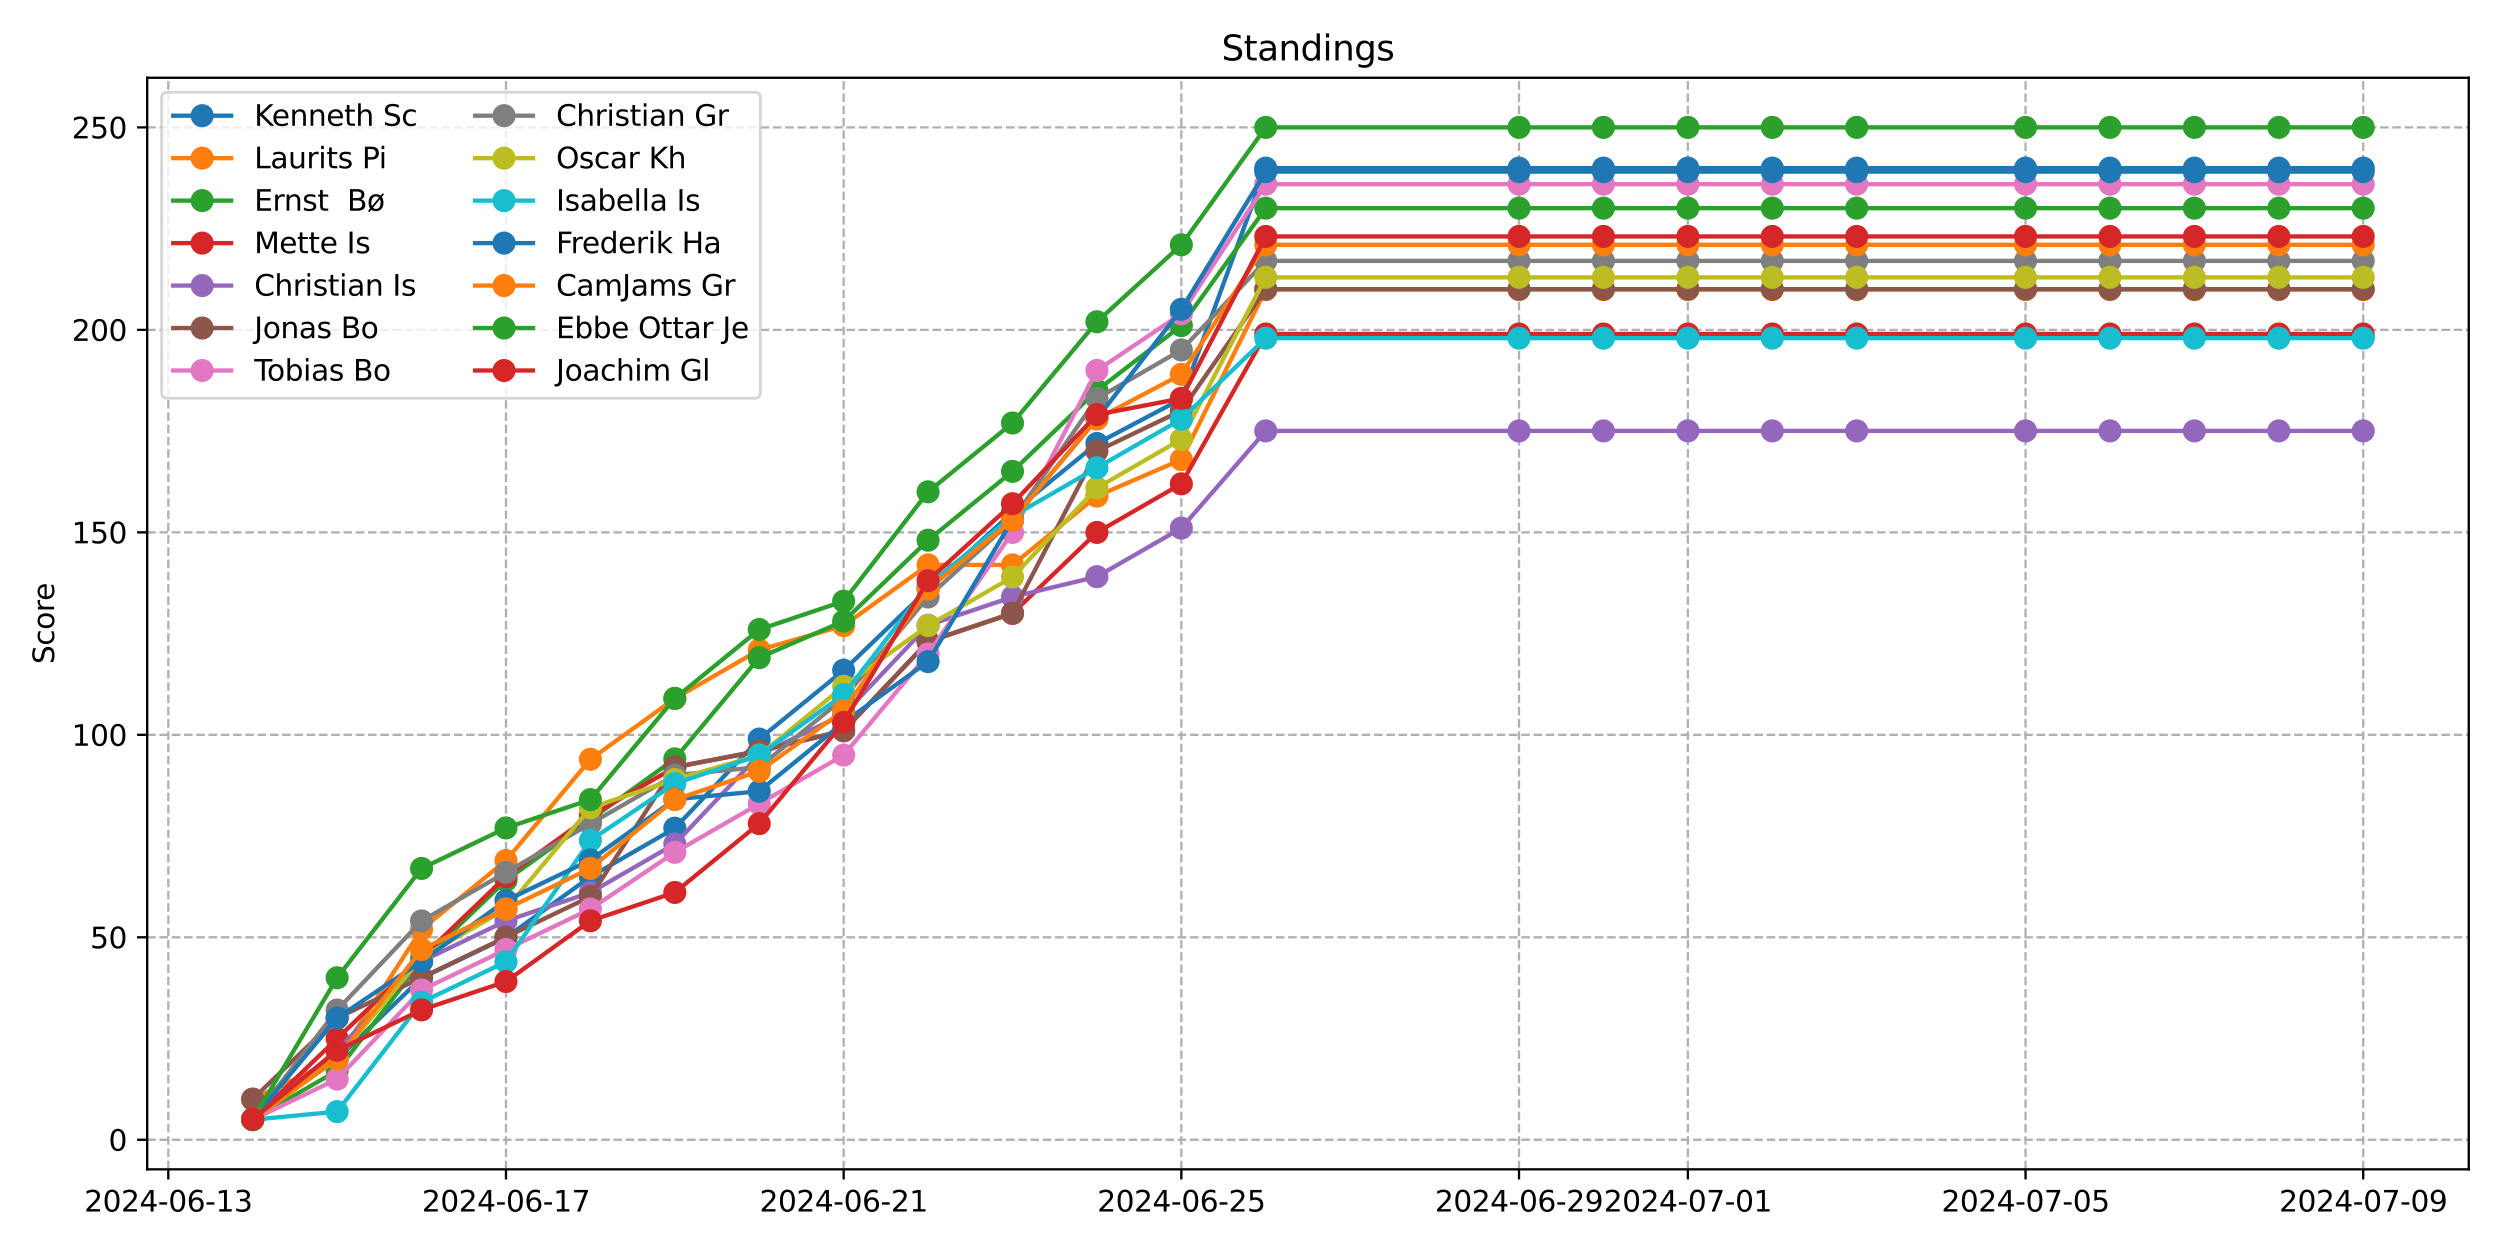 <?xml version="1.0" encoding="utf-8" standalone="no"?>
<!DOCTYPE svg PUBLIC "-//W3C//DTD SVG 1.1//EN"
  "http://www.w3.org/Graphics/SVG/1.1/DTD/svg11.dtd">
<svg xmlns:xlink="http://www.w3.org/1999/xlink" width="864pt" height="432pt" viewBox="0 0 864 432" xmlns="http://www.w3.org/2000/svg" version="1.1">
 <defs>
  <style type="text/css">*{stroke-linejoin: round; stroke-linecap: butt}</style>
 </defs>
 <g id="figure_1">
  <g id="patch_1">
   <path d="M 0 432 
L 864 432 
L 864 0 
L 0 0 
z
" style="fill: #ffffff"/>
  </g>
  <g id="axes_1">
   <g id="patch_2">
    <path d="M 50.87 404.12 
L 853.2 404.12 
L 853.2 26.88 
L 50.87 26.88 
z
" style="fill: #ffffff"/>
   </g>
   <g id="matplotlib.axis_1">
    <g id="xtick_1">
     <g id="line2d_1">
      <path d="M 58.164 404.12 
L 58.164 26.88 
" clip-path="url(#p2a75275497)" style="fill: none; stroke-dasharray: 2.96,1.28; stroke-dashoffset: 0; stroke: #b0b0b0; stroke-width: 0.8"/>
     </g>
     <g id="line2d_2">
      <defs>
       <path id="ma60f3b3367" d="M 0 0 
L 0 3.5 
" style="stroke: #000000; stroke-width: 0.8"/>
      </defs>
      <g>
       <use xlink:href="#ma60f3b3367" x="58.164" y="404.12" style="stroke: #000000; stroke-width: 0.8"/>
      </g>
     </g>
     <g id="text_1">
      <!-- 2024-06-13 -->
      <g transform="translate(29.106 418.718) scale(0.1 -0.1)">
       <defs>
        <path id="DejaVuSans-32" d="M 1228 531 
L 3431 531 
L 3431 0 
L 469 0 
L 469 531 
Q 828 903 1448 1529 
Q 2069 2156 2228 2338 
Q 2531 2678 2651 2914 
Q 2772 3150 2772 3378 
Q 2772 3750 2511 3984 
Q 2250 4219 1831 4219 
Q 1534 4219 1204 4116 
Q 875 4013 500 3803 
L 500 4441 
Q 881 4594 1212 4672 
Q 1544 4750 1819 4750 
Q 2544 4750 2975 4387 
Q 3406 4025 3406 3419 
Q 3406 3131 3298 2873 
Q 3191 2616 2906 2266 
Q 2828 2175 2409 1742 
Q 1991 1309 1228 531 
z
" transform="scale(0.016)"/>
        <path id="DejaVuSans-30" d="M 2034 4250 
Q 1547 4250 1301 3770 
Q 1056 3291 1056 2328 
Q 1056 1369 1301 889 
Q 1547 409 2034 409 
Q 2525 409 2770 889 
Q 3016 1369 3016 2328 
Q 3016 3291 2770 3770 
Q 2525 4250 2034 4250 
z
M 2034 4750 
Q 2819 4750 3233 4129 
Q 3647 3509 3647 2328 
Q 3647 1150 3233 529 
Q 2819 -91 2034 -91 
Q 1250 -91 836 529 
Q 422 1150 422 2328 
Q 422 3509 836 4129 
Q 1250 4750 2034 4750 
z
" transform="scale(0.016)"/>
        <path id="DejaVuSans-34" d="M 2419 4116 
L 825 1625 
L 2419 1625 
L 2419 4116 
z
M 2253 4666 
L 3047 4666 
L 3047 1625 
L 3713 1625 
L 3713 1100 
L 3047 1100 
L 3047 0 
L 2419 0 
L 2419 1100 
L 313 1100 
L 313 1709 
L 2253 4666 
z
" transform="scale(0.016)"/>
        <path id="DejaVuSans-2d" d="M 313 2009 
L 1997 2009 
L 1997 1497 
L 313 1497 
L 313 2009 
z
" transform="scale(0.016)"/>
        <path id="DejaVuSans-36" d="M 2113 2584 
Q 1688 2584 1439 2293 
Q 1191 2003 1191 1497 
Q 1191 994 1439 701 
Q 1688 409 2113 409 
Q 2538 409 2786 701 
Q 3034 994 3034 1497 
Q 3034 2003 2786 2293 
Q 2538 2584 2113 2584 
z
M 3366 4563 
L 3366 3988 
Q 3128 4100 2886 4159 
Q 2644 4219 2406 4219 
Q 1781 4219 1451 3797 
Q 1122 3375 1075 2522 
Q 1259 2794 1537 2939 
Q 1816 3084 2150 3084 
Q 2853 3084 3261 2657 
Q 3669 2231 3669 1497 
Q 3669 778 3244 343 
Q 2819 -91 2113 -91 
Q 1303 -91 875 529 
Q 447 1150 447 2328 
Q 447 3434 972 4092 
Q 1497 4750 2381 4750 
Q 2619 4750 2861 4703 
Q 3103 4656 3366 4563 
z
" transform="scale(0.016)"/>
        <path id="DejaVuSans-31" d="M 794 531 
L 1825 531 
L 1825 4091 
L 703 3866 
L 703 4441 
L 1819 4666 
L 2450 4666 
L 2450 531 
L 3481 531 
L 3481 0 
L 794 0 
L 794 531 
z
" transform="scale(0.016)"/>
        <path id="DejaVuSans-33" d="M 2597 2516 
Q 3050 2419 3304 2112 
Q 3559 1806 3559 1356 
Q 3559 666 3084 287 
Q 2609 -91 1734 -91 
Q 1441 -91 1130 -33 
Q 819 25 488 141 
L 488 750 
Q 750 597 1062 519 
Q 1375 441 1716 441 
Q 2309 441 2620 675 
Q 2931 909 2931 1356 
Q 2931 1769 2642 2001 
Q 2353 2234 1838 2234 
L 1294 2234 
L 1294 2753 
L 1863 2753 
Q 2328 2753 2575 2939 
Q 2822 3125 2822 3475 
Q 2822 3834 2567 4026 
Q 2313 4219 1838 4219 
Q 1578 4219 1281 4162 
Q 984 4106 628 3988 
L 628 4550 
Q 988 4650 1302 4700 
Q 1616 4750 1894 4750 
Q 2613 4750 3031 4423 
Q 3450 4097 3450 3541 
Q 3450 3153 3228 2886 
Q 3006 2619 2597 2516 
z
" transform="scale(0.016)"/>
       </defs>
       <use xlink:href="#DejaVuSans-32"/>
       <use xlink:href="#DejaVuSans-30" x="63.623"/>
       <use xlink:href="#DejaVuSans-32" x="127.246"/>
       <use xlink:href="#DejaVuSans-34" x="190.869"/>
       <use xlink:href="#DejaVuSans-2d" x="254.492"/>
       <use xlink:href="#DejaVuSans-30" x="290.576"/>
       <use xlink:href="#DejaVuSans-36" x="354.199"/>
       <use xlink:href="#DejaVuSans-2d" x="417.822"/>
       <use xlink:href="#DejaVuSans-31" x="453.906"/>
       <use xlink:href="#DejaVuSans-33" x="517.529"/>
      </g>
     </g>
    </g>
    <g id="xtick_2">
     <g id="line2d_3">
      <path d="M 174.866 404.12 
L 174.866 26.88 
" clip-path="url(#p2a75275497)" style="fill: none; stroke-dasharray: 2.96,1.28; stroke-dashoffset: 0; stroke: #b0b0b0; stroke-width: 0.8"/>
     </g>
     <g id="line2d_4">
      <g>
       <use xlink:href="#ma60f3b3367" x="174.866" y="404.12" style="stroke: #000000; stroke-width: 0.8"/>
      </g>
     </g>
     <g id="text_2">
      <!-- 2024-06-17 -->
      <g transform="translate(145.809 418.718) scale(0.1 -0.1)">
       <defs>
        <path id="DejaVuSans-37" d="M 525 4666 
L 3525 4666 
L 3525 4397 
L 1831 0 
L 1172 0 
L 2766 4134 
L 525 4134 
L 525 4666 
z
" transform="scale(0.016)"/>
       </defs>
       <use xlink:href="#DejaVuSans-32"/>
       <use xlink:href="#DejaVuSans-30" x="63.623"/>
       <use xlink:href="#DejaVuSans-32" x="127.246"/>
       <use xlink:href="#DejaVuSans-34" x="190.869"/>
       <use xlink:href="#DejaVuSans-2d" x="254.492"/>
       <use xlink:href="#DejaVuSans-30" x="290.576"/>
       <use xlink:href="#DejaVuSans-36" x="354.199"/>
       <use xlink:href="#DejaVuSans-2d" x="417.822"/>
       <use xlink:href="#DejaVuSans-31" x="453.906"/>
       <use xlink:href="#DejaVuSans-37" x="517.529"/>
      </g>
     </g>
    </g>
    <g id="xtick_3">
     <g id="line2d_5">
      <path d="M 291.569 404.12 
L 291.569 26.88 
" clip-path="url(#p2a75275497)" style="fill: none; stroke-dasharray: 2.96,1.28; stroke-dashoffset: 0; stroke: #b0b0b0; stroke-width: 0.8"/>
     </g>
     <g id="line2d_6">
      <g>
       <use xlink:href="#ma60f3b3367" x="291.569" y="404.12" style="stroke: #000000; stroke-width: 0.8"/>
      </g>
     </g>
     <g id="text_3">
      <!-- 2024-06-21 -->
      <g transform="translate(262.511 418.718) scale(0.1 -0.1)">
       <use xlink:href="#DejaVuSans-32"/>
       <use xlink:href="#DejaVuSans-30" x="63.623"/>
       <use xlink:href="#DejaVuSans-32" x="127.246"/>
       <use xlink:href="#DejaVuSans-34" x="190.869"/>
       <use xlink:href="#DejaVuSans-2d" x="254.492"/>
       <use xlink:href="#DejaVuSans-30" x="290.576"/>
       <use xlink:href="#DejaVuSans-36" x="354.199"/>
       <use xlink:href="#DejaVuSans-2d" x="417.822"/>
       <use xlink:href="#DejaVuSans-32" x="453.906"/>
       <use xlink:href="#DejaVuSans-31" x="517.529"/>
      </g>
     </g>
    </g>
    <g id="xtick_4">
     <g id="line2d_7">
      <path d="M 408.272 404.12 
L 408.272 26.88 
" clip-path="url(#p2a75275497)" style="fill: none; stroke-dasharray: 2.96,1.28; stroke-dashoffset: 0; stroke: #b0b0b0; stroke-width: 0.8"/>
     </g>
     <g id="line2d_8">
      <g>
       <use xlink:href="#ma60f3b3367" x="408.272" y="404.12" style="stroke: #000000; stroke-width: 0.8"/>
      </g>
     </g>
     <g id="text_4">
      <!-- 2024-06-25 -->
      <g transform="translate(379.214 418.718) scale(0.1 -0.1)">
       <defs>
        <path id="DejaVuSans-35" d="M 691 4666 
L 3169 4666 
L 3169 4134 
L 1269 4134 
L 1269 2991 
Q 1406 3038 1543 3061 
Q 1681 3084 1819 3084 
Q 2600 3084 3056 2656 
Q 3513 2228 3513 1497 
Q 3513 744 3044 326 
Q 2575 -91 1722 -91 
Q 1428 -91 1123 -41 
Q 819 9 494 109 
L 494 744 
Q 775 591 1075 516 
Q 1375 441 1709 441 
Q 2250 441 2565 725 
Q 2881 1009 2881 1497 
Q 2881 1984 2565 2268 
Q 2250 2553 1709 2553 
Q 1456 2553 1204 2497 
Q 953 2441 691 2322 
L 691 4666 
z
" transform="scale(0.016)"/>
       </defs>
       <use xlink:href="#DejaVuSans-32"/>
       <use xlink:href="#DejaVuSans-30" x="63.623"/>
       <use xlink:href="#DejaVuSans-32" x="127.246"/>
       <use xlink:href="#DejaVuSans-34" x="190.869"/>
       <use xlink:href="#DejaVuSans-2d" x="254.492"/>
       <use xlink:href="#DejaVuSans-30" x="290.576"/>
       <use xlink:href="#DejaVuSans-36" x="354.199"/>
       <use xlink:href="#DejaVuSans-2d" x="417.822"/>
       <use xlink:href="#DejaVuSans-32" x="453.906"/>
       <use xlink:href="#DejaVuSans-35" x="517.529"/>
      </g>
     </g>
    </g>
    <g id="xtick_5">
     <g id="line2d_9">
      <path d="M 524.974 404.12 
L 524.974 26.88 
" clip-path="url(#p2a75275497)" style="fill: none; stroke-dasharray: 2.96,1.28; stroke-dashoffset: 0; stroke: #b0b0b0; stroke-width: 0.8"/>
     </g>
     <g id="line2d_10">
      <g>
       <use xlink:href="#ma60f3b3367" x="524.974" y="404.12" style="stroke: #000000; stroke-width: 0.8"/>
      </g>
     </g>
     <g id="text_5">
      <!-- 2024-06-29 -->
      <g transform="translate(495.916 418.718) scale(0.1 -0.1)">
       <defs>
        <path id="DejaVuSans-39" d="M 703 97 
L 703 672 
Q 941 559 1184 500 
Q 1428 441 1663 441 
Q 2288 441 2617 861 
Q 2947 1281 2994 2138 
Q 2813 1869 2534 1725 
Q 2256 1581 1919 1581 
Q 1219 1581 811 2004 
Q 403 2428 403 3163 
Q 403 3881 828 4315 
Q 1253 4750 1959 4750 
Q 2769 4750 3195 4129 
Q 3622 3509 3622 2328 
Q 3622 1225 3098 567 
Q 2575 -91 1691 -91 
Q 1453 -91 1209 -44 
Q 966 3 703 97 
z
M 1959 2075 
Q 2384 2075 2632 2365 
Q 2881 2656 2881 3163 
Q 2881 3666 2632 3958 
Q 2384 4250 1959 4250 
Q 1534 4250 1286 3958 
Q 1038 3666 1038 3163 
Q 1038 2656 1286 2365 
Q 1534 2075 1959 2075 
z
" transform="scale(0.016)"/>
       </defs>
       <use xlink:href="#DejaVuSans-32"/>
       <use xlink:href="#DejaVuSans-30" x="63.623"/>
       <use xlink:href="#DejaVuSans-32" x="127.246"/>
       <use xlink:href="#DejaVuSans-34" x="190.869"/>
       <use xlink:href="#DejaVuSans-2d" x="254.492"/>
       <use xlink:href="#DejaVuSans-30" x="290.576"/>
       <use xlink:href="#DejaVuSans-36" x="354.199"/>
       <use xlink:href="#DejaVuSans-2d" x="417.822"/>
       <use xlink:href="#DejaVuSans-32" x="453.906"/>
       <use xlink:href="#DejaVuSans-39" x="517.529"/>
      </g>
     </g>
    </g>
    <g id="xtick_6">
     <g id="line2d_11">
      <path d="M 583.325 404.12 
L 583.325 26.88 
" clip-path="url(#p2a75275497)" style="fill: none; stroke-dasharray: 2.96,1.28; stroke-dashoffset: 0; stroke: #b0b0b0; stroke-width: 0.8"/>
     </g>
     <g id="line2d_12">
      <g>
       <use xlink:href="#ma60f3b3367" x="583.325" y="404.12" style="stroke: #000000; stroke-width: 0.8"/>
      </g>
     </g>
     <g id="text_6">
      <!-- 2024-07-01 -->
      <g transform="translate(554.268 418.718) scale(0.1 -0.1)">
       <use xlink:href="#DejaVuSans-32"/>
       <use xlink:href="#DejaVuSans-30" x="63.623"/>
       <use xlink:href="#DejaVuSans-32" x="127.246"/>
       <use xlink:href="#DejaVuSans-34" x="190.869"/>
       <use xlink:href="#DejaVuSans-2d" x="254.492"/>
       <use xlink:href="#DejaVuSans-30" x="290.576"/>
       <use xlink:href="#DejaVuSans-37" x="354.199"/>
       <use xlink:href="#DejaVuSans-2d" x="417.822"/>
       <use xlink:href="#DejaVuSans-30" x="453.906"/>
       <use xlink:href="#DejaVuSans-31" x="517.529"/>
      </g>
     </g>
    </g>
    <g id="xtick_7">
     <g id="line2d_13">
      <path d="M 700.028 404.12 
L 700.028 26.88 
" clip-path="url(#p2a75275497)" style="fill: none; stroke-dasharray: 2.96,1.28; stroke-dashoffset: 0; stroke: #b0b0b0; stroke-width: 0.8"/>
     </g>
     <g id="line2d_14">
      <g>
       <use xlink:href="#ma60f3b3367" x="700.028" y="404.12" style="stroke: #000000; stroke-width: 0.8"/>
      </g>
     </g>
     <g id="text_7">
      <!-- 2024-07-05 -->
      <g transform="translate(670.97 418.718) scale(0.1 -0.1)">
       <use xlink:href="#DejaVuSans-32"/>
       <use xlink:href="#DejaVuSans-30" x="63.623"/>
       <use xlink:href="#DejaVuSans-32" x="127.246"/>
       <use xlink:href="#DejaVuSans-34" x="190.869"/>
       <use xlink:href="#DejaVuSans-2d" x="254.492"/>
       <use xlink:href="#DejaVuSans-30" x="290.576"/>
       <use xlink:href="#DejaVuSans-37" x="354.199"/>
       <use xlink:href="#DejaVuSans-2d" x="417.822"/>
       <use xlink:href="#DejaVuSans-30" x="453.906"/>
       <use xlink:href="#DejaVuSans-35" x="517.529"/>
      </g>
     </g>
    </g>
    <g id="xtick_8">
     <g id="line2d_15">
      <path d="M 816.73 404.12 
L 816.73 26.88 
" clip-path="url(#p2a75275497)" style="fill: none; stroke-dasharray: 2.96,1.28; stroke-dashoffset: 0; stroke: #b0b0b0; stroke-width: 0.8"/>
     </g>
     <g id="line2d_16">
      <g>
       <use xlink:href="#ma60f3b3367" x="816.73" y="404.12" style="stroke: #000000; stroke-width: 0.8"/>
      </g>
     </g>
     <g id="text_8">
      <!-- 2024-07-09 -->
      <g transform="translate(787.673 418.718) scale(0.1 -0.1)">
       <use xlink:href="#DejaVuSans-32"/>
       <use xlink:href="#DejaVuSans-30" x="63.623"/>
       <use xlink:href="#DejaVuSans-32" x="127.246"/>
       <use xlink:href="#DejaVuSans-34" x="190.869"/>
       <use xlink:href="#DejaVuSans-2d" x="254.492"/>
       <use xlink:href="#DejaVuSans-30" x="290.576"/>
       <use xlink:href="#DejaVuSans-37" x="354.199"/>
       <use xlink:href="#DejaVuSans-2d" x="417.822"/>
       <use xlink:href="#DejaVuSans-30" x="453.906"/>
       <use xlink:href="#DejaVuSans-39" x="517.529"/>
      </g>
     </g>
    </g>
   </g>
   <g id="matplotlib.axis_2">
    <g id="ytick_1">
     <g id="line2d_17">
      <path d="M 50.87 393.899 
L 853.2 393.899 
" clip-path="url(#p2a75275497)" style="fill: none; stroke-dasharray: 2.96,1.28; stroke-dashoffset: 0; stroke: #b0b0b0; stroke-width: 0.8"/>
     </g>
     <g id="line2d_18">
      <defs>
       <path id="m51cc640fac" d="M 0 0 
L -3.5 0 
" style="stroke: #000000; stroke-width: 0.8"/>
      </defs>
      <g>
       <use xlink:href="#m51cc640fac" x="50.87" y="393.899" style="stroke: #000000; stroke-width: 0.8"/>
      </g>
     </g>
     <g id="text_9">
      <!-- 0 -->
      <g transform="translate(37.508 397.698) scale(0.1 -0.1)">
       <use xlink:href="#DejaVuSans-30"/>
      </g>
     </g>
    </g>
    <g id="ytick_2">
     <g id="line2d_19">
      <path d="M 50.87 323.925 
L 853.2 323.925 
" clip-path="url(#p2a75275497)" style="fill: none; stroke-dasharray: 2.96,1.28; stroke-dashoffset: 0; stroke: #b0b0b0; stroke-width: 0.8"/>
     </g>
     <g id="line2d_20">
      <g>
       <use xlink:href="#m51cc640fac" x="50.87" y="323.925" style="stroke: #000000; stroke-width: 0.8"/>
      </g>
     </g>
     <g id="text_10">
      <!-- 50 -->
      <g transform="translate(31.145 327.724) scale(0.1 -0.1)">
       <use xlink:href="#DejaVuSans-35"/>
       <use xlink:href="#DejaVuSans-30" x="63.623"/>
      </g>
     </g>
    </g>
    <g id="ytick_3">
     <g id="line2d_21">
      <path d="M 50.87 253.952 
L 853.2 253.952 
" clip-path="url(#p2a75275497)" style="fill: none; stroke-dasharray: 2.96,1.28; stroke-dashoffset: 0; stroke: #b0b0b0; stroke-width: 0.8"/>
     </g>
     <g id="line2d_22">
      <g>
       <use xlink:href="#m51cc640fac" x="50.87" y="253.952" style="stroke: #000000; stroke-width: 0.8"/>
      </g>
     </g>
     <g id="text_11">
      <!-- 100 -->
      <g transform="translate(24.782 257.751) scale(0.1 -0.1)">
       <use xlink:href="#DejaVuSans-31"/>
       <use xlink:href="#DejaVuSans-30" x="63.623"/>
       <use xlink:href="#DejaVuSans-30" x="127.246"/>
      </g>
     </g>
    </g>
    <g id="ytick_4">
     <g id="line2d_23">
      <path d="M 50.87 183.978 
L 853.2 183.978 
" clip-path="url(#p2a75275497)" style="fill: none; stroke-dasharray: 2.96,1.28; stroke-dashoffset: 0; stroke: #b0b0b0; stroke-width: 0.8"/>
     </g>
     <g id="line2d_24">
      <g>
       <use xlink:href="#m51cc640fac" x="50.87" y="183.978" style="stroke: #000000; stroke-width: 0.8"/>
      </g>
     </g>
     <g id="text_12">
      <!-- 150 -->
      <g transform="translate(24.782 187.778) scale(0.1 -0.1)">
       <use xlink:href="#DejaVuSans-31"/>
       <use xlink:href="#DejaVuSans-35" x="63.623"/>
       <use xlink:href="#DejaVuSans-30" x="127.246"/>
      </g>
     </g>
    </g>
    <g id="ytick_5">
     <g id="line2d_25">
      <path d="M 50.87 114.005 
L 853.2 114.005 
" clip-path="url(#p2a75275497)" style="fill: none; stroke-dasharray: 2.96,1.28; stroke-dashoffset: 0; stroke: #b0b0b0; stroke-width: 0.8"/>
     </g>
     <g id="line2d_26">
      <g>
       <use xlink:href="#m51cc640fac" x="50.87" y="114.005" style="stroke: #000000; stroke-width: 0.8"/>
      </g>
     </g>
     <g id="text_13">
      <!-- 200 -->
      <g transform="translate(24.782 117.804) scale(0.1 -0.1)">
       <use xlink:href="#DejaVuSans-32"/>
       <use xlink:href="#DejaVuSans-30" x="63.623"/>
       <use xlink:href="#DejaVuSans-30" x="127.246"/>
      </g>
     </g>
    </g>
    <g id="ytick_6">
     <g id="line2d_27">
      <path d="M 50.87 44.031 
L 853.2 44.031 
" clip-path="url(#p2a75275497)" style="fill: none; stroke-dasharray: 2.96,1.28; stroke-dashoffset: 0; stroke: #b0b0b0; stroke-width: 0.8"/>
     </g>
     <g id="line2d_28">
      <g>
       <use xlink:href="#m51cc640fac" x="50.87" y="44.031" style="stroke: #000000; stroke-width: 0.8"/>
      </g>
     </g>
     <g id="text_14">
      <!-- 250 -->
      <g transform="translate(24.782 47.831) scale(0.1 -0.1)">
       <use xlink:href="#DejaVuSans-32"/>
       <use xlink:href="#DejaVuSans-35" x="63.623"/>
       <use xlink:href="#DejaVuSans-30" x="127.246"/>
      </g>
     </g>
    </g>
    <g id="text_15">
     <!-- Score -->
     <g transform="translate(18.703 229.502) rotate(-90) scale(0.1 -0.1)">
      <defs>
       <path id="DejaVuSans-53" d="M 3425 4513 
L 3425 3897 
Q 3066 4069 2747 4153 
Q 2428 4238 2131 4238 
Q 1616 4238 1336 4038 
Q 1056 3838 1056 3469 
Q 1056 3159 1242 3001 
Q 1428 2844 1947 2747 
L 2328 2669 
Q 3034 2534 3370 2195 
Q 3706 1856 3706 1288 
Q 3706 609 3251 259 
Q 2797 -91 1919 -91 
Q 1588 -91 1214 -16 
Q 841 59 441 206 
L 441 856 
Q 825 641 1194 531 
Q 1563 422 1919 422 
Q 2459 422 2753 634 
Q 3047 847 3047 1241 
Q 3047 1584 2836 1778 
Q 2625 1972 2144 2069 
L 1759 2144 
Q 1053 2284 737 2584 
Q 422 2884 422 3419 
Q 422 4038 858 4394 
Q 1294 4750 2059 4750 
Q 2388 4750 2728 4690 
Q 3069 4631 3425 4513 
z
" transform="scale(0.016)"/>
       <path id="DejaVuSans-63" d="M 3122 3366 
L 3122 2828 
Q 2878 2963 2633 3030 
Q 2388 3097 2138 3097 
Q 1578 3097 1268 2742 
Q 959 2388 959 1747 
Q 959 1106 1268 751 
Q 1578 397 2138 397 
Q 2388 397 2633 464 
Q 2878 531 3122 666 
L 3122 134 
Q 2881 22 2623 -34 
Q 2366 -91 2075 -91 
Q 1284 -91 818 406 
Q 353 903 353 1747 
Q 353 2603 823 3093 
Q 1294 3584 2113 3584 
Q 2378 3584 2631 3529 
Q 2884 3475 3122 3366 
z
" transform="scale(0.016)"/>
       <path id="DejaVuSans-6f" d="M 1959 3097 
Q 1497 3097 1228 2736 
Q 959 2375 959 1747 
Q 959 1119 1226 758 
Q 1494 397 1959 397 
Q 2419 397 2687 759 
Q 2956 1122 2956 1747 
Q 2956 2369 2687 2733 
Q 2419 3097 1959 3097 
z
M 1959 3584 
Q 2709 3584 3137 3096 
Q 3566 2609 3566 1747 
Q 3566 888 3137 398 
Q 2709 -91 1959 -91 
Q 1206 -91 779 398 
Q 353 888 353 1747 
Q 353 2609 779 3096 
Q 1206 3584 1959 3584 
z
" transform="scale(0.016)"/>
       <path id="DejaVuSans-72" d="M 2631 2963 
Q 2534 3019 2420 3045 
Q 2306 3072 2169 3072 
Q 1681 3072 1420 2755 
Q 1159 2438 1159 1844 
L 1159 0 
L 581 0 
L 581 3500 
L 1159 3500 
L 1159 2956 
Q 1341 3275 1631 3429 
Q 1922 3584 2338 3584 
Q 2397 3584 2469 3576 
Q 2541 3569 2628 3553 
L 2631 2963 
z
" transform="scale(0.016)"/>
       <path id="DejaVuSans-65" d="M 3597 1894 
L 3597 1613 
L 953 1613 
Q 991 1019 1311 708 
Q 1631 397 2203 397 
Q 2534 397 2845 478 
Q 3156 559 3463 722 
L 3463 178 
Q 3153 47 2828 -22 
Q 2503 -91 2169 -91 
Q 1331 -91 842 396 
Q 353 884 353 1716 
Q 353 2575 817 3079 
Q 1281 3584 2069 3584 
Q 2775 3584 3186 3129 
Q 3597 2675 3597 1894 
z
M 3022 2063 
Q 3016 2534 2758 2815 
Q 2500 3097 2075 3097 
Q 1594 3097 1305 2825 
Q 1016 2553 972 2059 
L 3022 2063 
z
" transform="scale(0.016)"/>
      </defs>
      <use xlink:href="#DejaVuSans-53"/>
      <use xlink:href="#DejaVuSans-63" x="63.477"/>
      <use xlink:href="#DejaVuSans-6f" x="118.457"/>
      <use xlink:href="#DejaVuSans-72" x="179.639"/>
      <use xlink:href="#DejaVuSans-65" x="218.502"/>
     </g>
    </g>
   </g>
   <g id="line2d_29">
    <path d="M 87.34 379.981 
L 116.515 365.986 
L 145.691 337.996 
L 174.866 324.002 
L 204.042 303.01 
L 233.218 286.216 
L 262.393 255.428 
L 291.569 231.637 
L 320.745 203.647 
L 349.92 177.058 
L 379.096 153.267 
L 408.272 137.872 
L 437.447 58.103 
L 524.974 58.103 
L 554.15 58.103 
L 583.325 58.103 
L 612.501 58.103 
L 641.677 58.103 
L 700.028 58.103 
L 729.204 58.103 
L 758.379 58.103 
L 787.555 58.103 
L 816.73 58.103 
" clip-path="url(#p2a75275497)" style="fill: none; stroke: #1f77b4; stroke-width: 1.5; stroke-linecap: square"/>
    <defs>
     <path id="mdc00af5088" d="M 0 3.5 
C 0.928 3.5 1.819 3.131 2.475 2.475 
C 3.131 1.819 3.5 0.928 3.5 0 
C 3.5 -0.928 3.131 -1.819 2.475 -2.475 
C 1.819 -3.131 0.928 -3.5 0 -3.5 
C -0.928 -3.5 -1.819 -3.131 -2.475 -2.475 
C -3.131 -1.819 -3.5 -0.928 -3.5 0 
C -3.5 0.928 -3.131 1.819 -2.475 2.475 
C -1.819 3.131 -0.928 3.5 0 3.5 
z
" style="stroke: #1f77b4"/>
    </defs>
    <g clip-path="url(#p2a75275497)">
     <use xlink:href="#mdc00af5088" x="87.34" y="379.981" style="fill: #1f77b4; stroke: #1f77b4"/>
     <use xlink:href="#mdc00af5088" x="116.515" y="365.986" style="fill: #1f77b4; stroke: #1f77b4"/>
     <use xlink:href="#mdc00af5088" x="145.691" y="337.996" style="fill: #1f77b4; stroke: #1f77b4"/>
     <use xlink:href="#mdc00af5088" x="174.866" y="324.002" style="fill: #1f77b4; stroke: #1f77b4"/>
     <use xlink:href="#mdc00af5088" x="204.042" y="303.01" style="fill: #1f77b4; stroke: #1f77b4"/>
     <use xlink:href="#mdc00af5088" x="233.218" y="286.216" style="fill: #1f77b4; stroke: #1f77b4"/>
     <use xlink:href="#mdc00af5088" x="262.393" y="255.428" style="fill: #1f77b4; stroke: #1f77b4"/>
     <use xlink:href="#mdc00af5088" x="291.569" y="231.637" style="fill: #1f77b4; stroke: #1f77b4"/>
     <use xlink:href="#mdc00af5088" x="320.745" y="203.647" style="fill: #1f77b4; stroke: #1f77b4"/>
     <use xlink:href="#mdc00af5088" x="349.92" y="177.058" style="fill: #1f77b4; stroke: #1f77b4"/>
     <use xlink:href="#mdc00af5088" x="379.096" y="153.267" style="fill: #1f77b4; stroke: #1f77b4"/>
     <use xlink:href="#mdc00af5088" x="408.272" y="137.872" style="fill: #1f77b4; stroke: #1f77b4"/>
     <use xlink:href="#mdc00af5088" x="437.447" y="58.103" style="fill: #1f77b4; stroke: #1f77b4"/>
     <use xlink:href="#mdc00af5088" x="524.974" y="58.103" style="fill: #1f77b4; stroke: #1f77b4"/>
     <use xlink:href="#mdc00af5088" x="554.15" y="58.103" style="fill: #1f77b4; stroke: #1f77b4"/>
     <use xlink:href="#mdc00af5088" x="583.325" y="58.103" style="fill: #1f77b4; stroke: #1f77b4"/>
     <use xlink:href="#mdc00af5088" x="612.501" y="58.103" style="fill: #1f77b4; stroke: #1f77b4"/>
     <use xlink:href="#mdc00af5088" x="641.677" y="58.103" style="fill: #1f77b4; stroke: #1f77b4"/>
     <use xlink:href="#mdc00af5088" x="700.028" y="58.103" style="fill: #1f77b4; stroke: #1f77b4"/>
     <use xlink:href="#mdc00af5088" x="729.204" y="58.103" style="fill: #1f77b4; stroke: #1f77b4"/>
     <use xlink:href="#mdc00af5088" x="758.379" y="58.103" style="fill: #1f77b4; stroke: #1f77b4"/>
     <use xlink:href="#mdc00af5088" x="787.555" y="58.103" style="fill: #1f77b4; stroke: #1f77b4"/>
     <use xlink:href="#mdc00af5088" x="816.73" y="58.103" style="fill: #1f77b4; stroke: #1f77b4"/>
    </g>
   </g>
   <g id="line2d_30">
    <path d="M 87.34 379.964 
L 116.515 365.969 
L 145.691 321.186 
L 174.866 297.395 
L 204.042 262.409 
L 233.218 241.417 
L 262.393 224.623 
L 291.569 216.226 
L 320.745 195.234 
L 349.92 195.234 
L 379.096 171.443 
L 408.272 158.848 
L 437.447 100.07 
L 524.974 100.07 
L 554.15 100.07 
L 583.325 100.07 
L 612.501 100.07 
L 641.677 100.07 
L 700.028 100.07 
L 729.204 100.07 
L 758.379 100.07 
L 787.555 100.07 
L 816.73 100.07 
" clip-path="url(#p2a75275497)" style="fill: none; stroke: #ff7f0e; stroke-width: 1.5; stroke-linecap: square"/>
    <defs>
     <path id="mf328a809d0" d="M 0 3.5 
C 0.928 3.5 1.819 3.131 2.475 2.475 
C 3.131 1.819 3.5 0.928 3.5 0 
C 3.5 -0.928 3.131 -1.819 2.475 -2.475 
C 1.819 -3.131 0.928 -3.5 0 -3.5 
C -0.928 -3.5 -1.819 -3.131 -2.475 -2.475 
C -3.131 -1.819 -3.5 -0.928 -3.5 0 
C -3.5 0.928 -3.131 1.819 -2.475 2.475 
C -1.819 3.131 -0.928 3.5 0 3.5 
z
" style="stroke: #ff7f0e"/>
    </defs>
    <g clip-path="url(#p2a75275497)">
     <use xlink:href="#mf328a809d0" x="87.34" y="379.964" style="fill: #ff7f0e; stroke: #ff7f0e"/>
     <use xlink:href="#mf328a809d0" x="116.515" y="365.969" style="fill: #ff7f0e; stroke: #ff7f0e"/>
     <use xlink:href="#mf328a809d0" x="145.691" y="321.186" style="fill: #ff7f0e; stroke: #ff7f0e"/>
     <use xlink:href="#mf328a809d0" x="174.866" y="297.395" style="fill: #ff7f0e; stroke: #ff7f0e"/>
     <use xlink:href="#mf328a809d0" x="204.042" y="262.409" style="fill: #ff7f0e; stroke: #ff7f0e"/>
     <use xlink:href="#mf328a809d0" x="233.218" y="241.417" style="fill: #ff7f0e; stroke: #ff7f0e"/>
     <use xlink:href="#mf328a809d0" x="262.393" y="224.623" style="fill: #ff7f0e; stroke: #ff7f0e"/>
     <use xlink:href="#mf328a809d0" x="291.569" y="216.226" style="fill: #ff7f0e; stroke: #ff7f0e"/>
     <use xlink:href="#mf328a809d0" x="320.745" y="195.234" style="fill: #ff7f0e; stroke: #ff7f0e"/>
     <use xlink:href="#mf328a809d0" x="349.92" y="195.234" style="fill: #ff7f0e; stroke: #ff7f0e"/>
     <use xlink:href="#mf328a809d0" x="379.096" y="171.443" style="fill: #ff7f0e; stroke: #ff7f0e"/>
     <use xlink:href="#mf328a809d0" x="408.272" y="158.848" style="fill: #ff7f0e; stroke: #ff7f0e"/>
     <use xlink:href="#mf328a809d0" x="437.447" y="100.07" style="fill: #ff7f0e; stroke: #ff7f0e"/>
     <use xlink:href="#mf328a809d0" x="524.974" y="100.07" style="fill: #ff7f0e; stroke: #ff7f0e"/>
     <use xlink:href="#mf328a809d0" x="554.15" y="100.07" style="fill: #ff7f0e; stroke: #ff7f0e"/>
     <use xlink:href="#mf328a809d0" x="583.325" y="100.07" style="fill: #ff7f0e; stroke: #ff7f0e"/>
     <use xlink:href="#mf328a809d0" x="612.501" y="100.07" style="fill: #ff7f0e; stroke: #ff7f0e"/>
     <use xlink:href="#mf328a809d0" x="641.677" y="100.07" style="fill: #ff7f0e; stroke: #ff7f0e"/>
     <use xlink:href="#mf328a809d0" x="700.028" y="100.07" style="fill: #ff7f0e; stroke: #ff7f0e"/>
     <use xlink:href="#mf328a809d0" x="729.204" y="100.07" style="fill: #ff7f0e; stroke: #ff7f0e"/>
     <use xlink:href="#mf328a809d0" x="758.379" y="100.07" style="fill: #ff7f0e; stroke: #ff7f0e"/>
     <use xlink:href="#mf328a809d0" x="787.555" y="100.07" style="fill: #ff7f0e; stroke: #ff7f0e"/>
     <use xlink:href="#mf328a809d0" x="816.73" y="100.07" style="fill: #ff7f0e; stroke: #ff7f0e"/>
    </g>
   </g>
   <g id="line2d_31">
    <path d="M 87.34 386.821 
L 116.515 370.027 
L 145.691 332.242 
L 174.866 304.252 
L 204.042 283.26 
L 233.218 262.268 
L 262.393 227.281 
L 291.569 214.686 
L 320.745 186.697 
L 349.92 162.906 
L 379.096 134.917 
L 408.272 112.525 
L 437.447 71.94 
L 524.974 71.94 
L 554.15 71.94 
L 583.325 71.94 
L 612.501 71.94 
L 641.677 71.94 
L 700.028 71.94 
L 729.204 71.94 
L 758.379 71.94 
L 787.555 71.94 
L 816.73 71.94 
" clip-path="url(#p2a75275497)" style="fill: none; stroke: #2ca02c; stroke-width: 1.5; stroke-linecap: square"/>
    <defs>
     <path id="mb390574cbf" d="M 0 3.5 
C 0.928 3.5 1.819 3.131 2.475 2.475 
C 3.131 1.819 3.5 0.928 3.5 0 
C 3.5 -0.928 3.131 -1.819 2.475 -2.475 
C 1.819 -3.131 0.928 -3.5 0 -3.5 
C -0.928 -3.5 -1.819 -3.131 -2.475 -2.475 
C -3.131 -1.819 -3.5 -0.928 -3.5 0 
C -3.5 0.928 -3.131 1.819 -2.475 2.475 
C -1.819 3.131 -0.928 3.5 0 3.5 
z
" style="stroke: #2ca02c"/>
    </defs>
    <g clip-path="url(#p2a75275497)">
     <use xlink:href="#mb390574cbf" x="87.34" y="386.821" style="fill: #2ca02c; stroke: #2ca02c"/>
     <use xlink:href="#mb390574cbf" x="116.515" y="370.027" style="fill: #2ca02c; stroke: #2ca02c"/>
     <use xlink:href="#mb390574cbf" x="145.691" y="332.242" style="fill: #2ca02c; stroke: #2ca02c"/>
     <use xlink:href="#mb390574cbf" x="174.866" y="304.252" style="fill: #2ca02c; stroke: #2ca02c"/>
     <use xlink:href="#mb390574cbf" x="204.042" y="283.26" style="fill: #2ca02c; stroke: #2ca02c"/>
     <use xlink:href="#mb390574cbf" x="233.218" y="262.268" style="fill: #2ca02c; stroke: #2ca02c"/>
     <use xlink:href="#mb390574cbf" x="262.393" y="227.281" style="fill: #2ca02c; stroke: #2ca02c"/>
     <use xlink:href="#mb390574cbf" x="291.569" y="214.686" style="fill: #2ca02c; stroke: #2ca02c"/>
     <use xlink:href="#mb390574cbf" x="320.745" y="186.697" style="fill: #2ca02c; stroke: #2ca02c"/>
     <use xlink:href="#mb390574cbf" x="349.92" y="162.906" style="fill: #2ca02c; stroke: #2ca02c"/>
     <use xlink:href="#mb390574cbf" x="379.096" y="134.917" style="fill: #2ca02c; stroke: #2ca02c"/>
     <use xlink:href="#mb390574cbf" x="408.272" y="112.525" style="fill: #2ca02c; stroke: #2ca02c"/>
     <use xlink:href="#mb390574cbf" x="437.447" y="71.94" style="fill: #2ca02c; stroke: #2ca02c"/>
     <use xlink:href="#mb390574cbf" x="524.974" y="71.94" style="fill: #2ca02c; stroke: #2ca02c"/>
     <use xlink:href="#mb390574cbf" x="554.15" y="71.94" style="fill: #2ca02c; stroke: #2ca02c"/>
     <use xlink:href="#mb390574cbf" x="583.325" y="71.94" style="fill: #2ca02c; stroke: #2ca02c"/>
     <use xlink:href="#mb390574cbf" x="612.501" y="71.94" style="fill: #2ca02c; stroke: #2ca02c"/>
     <use xlink:href="#mb390574cbf" x="641.677" y="71.94" style="fill: #2ca02c; stroke: #2ca02c"/>
     <use xlink:href="#mb390574cbf" x="700.028" y="71.94" style="fill: #2ca02c; stroke: #2ca02c"/>
     <use xlink:href="#mb390574cbf" x="729.204" y="71.94" style="fill: #2ca02c; stroke: #2ca02c"/>
     <use xlink:href="#mb390574cbf" x="758.379" y="71.94" style="fill: #2ca02c; stroke: #2ca02c"/>
     <use xlink:href="#mb390574cbf" x="787.555" y="71.94" style="fill: #2ca02c; stroke: #2ca02c"/>
     <use xlink:href="#mb390574cbf" x="816.73" y="71.94" style="fill: #2ca02c; stroke: #2ca02c"/>
    </g>
   </g>
   <g id="line2d_32">
    <path d="M 87.34 386.929 
L 116.515 358.94 
L 145.691 330.95 
L 174.866 302.961 
L 204.042 281.969 
L 233.218 265.175 
L 262.393 259.577 
L 291.569 252.58 
L 320.745 221.792 
L 349.92 211.995 
L 379.096 184.006 
L 408.272 167.212 
L 437.447 115.432 
L 524.974 115.432 
L 554.15 115.432 
L 583.325 115.432 
L 612.501 115.432 
L 641.677 115.432 
L 700.028 115.432 
L 729.204 115.432 
L 758.379 115.432 
L 787.555 115.432 
L 816.73 115.432 
" clip-path="url(#p2a75275497)" style="fill: none; stroke: #d62728; stroke-width: 1.5; stroke-linecap: square"/>
    <defs>
     <path id="m5ad6fc27d4" d="M 0 3.5 
C 0.928 3.5 1.819 3.131 2.475 2.475 
C 3.131 1.819 3.5 0.928 3.5 0 
C 3.5 -0.928 3.131 -1.819 2.475 -2.475 
C 1.819 -3.131 0.928 -3.5 0 -3.5 
C -0.928 -3.5 -1.819 -3.131 -2.475 -2.475 
C -3.131 -1.819 -3.5 -0.928 -3.5 0 
C -3.5 0.928 -3.131 1.819 -2.475 2.475 
C -1.819 3.131 -0.928 3.5 0 3.5 
z
" style="stroke: #d62728"/>
    </defs>
    <g clip-path="url(#p2a75275497)">
     <use xlink:href="#m5ad6fc27d4" x="87.34" y="386.929" style="fill: #d62728; stroke: #d62728"/>
     <use xlink:href="#m5ad6fc27d4" x="116.515" y="358.94" style="fill: #d62728; stroke: #d62728"/>
     <use xlink:href="#m5ad6fc27d4" x="145.691" y="330.95" style="fill: #d62728; stroke: #d62728"/>
     <use xlink:href="#m5ad6fc27d4" x="174.866" y="302.961" style="fill: #d62728; stroke: #d62728"/>
     <use xlink:href="#m5ad6fc27d4" x="204.042" y="281.969" style="fill: #d62728; stroke: #d62728"/>
     <use xlink:href="#m5ad6fc27d4" x="233.218" y="265.175" style="fill: #d62728; stroke: #d62728"/>
     <use xlink:href="#m5ad6fc27d4" x="262.393" y="259.577" style="fill: #d62728; stroke: #d62728"/>
     <use xlink:href="#m5ad6fc27d4" x="291.569" y="252.58" style="fill: #d62728; stroke: #d62728"/>
     <use xlink:href="#m5ad6fc27d4" x="320.745" y="221.792" style="fill: #d62728; stroke: #d62728"/>
     <use xlink:href="#m5ad6fc27d4" x="349.92" y="211.995" style="fill: #d62728; stroke: #d62728"/>
     <use xlink:href="#m5ad6fc27d4" x="379.096" y="184.006" style="fill: #d62728; stroke: #d62728"/>
     <use xlink:href="#m5ad6fc27d4" x="408.272" y="167.212" style="fill: #d62728; stroke: #d62728"/>
     <use xlink:href="#m5ad6fc27d4" x="437.447" y="115.432" style="fill: #d62728; stroke: #d62728"/>
     <use xlink:href="#m5ad6fc27d4" x="524.974" y="115.432" style="fill: #d62728; stroke: #d62728"/>
     <use xlink:href="#m5ad6fc27d4" x="554.15" y="115.432" style="fill: #d62728; stroke: #d62728"/>
     <use xlink:href="#m5ad6fc27d4" x="583.325" y="115.432" style="fill: #d62728; stroke: #d62728"/>
     <use xlink:href="#m5ad6fc27d4" x="612.501" y="115.432" style="fill: #d62728; stroke: #d62728"/>
     <use xlink:href="#m5ad6fc27d4" x="641.677" y="115.432" style="fill: #d62728; stroke: #d62728"/>
     <use xlink:href="#m5ad6fc27d4" x="700.028" y="115.432" style="fill: #d62728; stroke: #d62728"/>
     <use xlink:href="#m5ad6fc27d4" x="729.204" y="115.432" style="fill: #d62728; stroke: #d62728"/>
     <use xlink:href="#m5ad6fc27d4" x="758.379" y="115.432" style="fill: #d62728; stroke: #d62728"/>
     <use xlink:href="#m5ad6fc27d4" x="787.555" y="115.432" style="fill: #d62728; stroke: #d62728"/>
     <use xlink:href="#m5ad6fc27d4" x="816.73" y="115.432" style="fill: #d62728; stroke: #d62728"/>
    </g>
   </g>
   <g id="line2d_33">
    <path d="M 87.34 386.831 
L 116.515 363.04 
L 145.691 332.252 
L 174.866 318.257 
L 204.042 308.461 
L 233.218 291.667 
L 262.393 260.879 
L 291.569 246.884 
L 320.745 216.096 
L 349.92 206.3 
L 379.096 199.302 
L 408.272 182.509 
L 437.447 148.921 
L 524.974 148.921 
L 554.15 148.921 
L 583.325 148.921 
L 612.501 148.921 
L 641.677 148.921 
L 700.028 148.921 
L 729.204 148.921 
L 758.379 148.921 
L 787.555 148.921 
L 816.73 148.921 
" clip-path="url(#p2a75275497)" style="fill: none; stroke: #9467bd; stroke-width: 1.5; stroke-linecap: square"/>
    <defs>
     <path id="m3353fe7394" d="M 0 3.5 
C 0.928 3.5 1.819 3.131 2.475 2.475 
C 3.131 1.819 3.5 0.928 3.5 0 
C 3.5 -0.928 3.131 -1.819 2.475 -2.475 
C 1.819 -3.131 0.928 -3.5 0 -3.5 
C -0.928 -3.5 -1.819 -3.131 -2.475 -2.475 
C -3.131 -1.819 -3.5 -0.928 -3.5 0 
C -3.5 0.928 -3.131 1.819 -2.475 2.475 
C -1.819 3.131 -0.928 3.5 0 3.5 
z
" style="stroke: #9467bd"/>
    </defs>
    <g clip-path="url(#p2a75275497)">
     <use xlink:href="#m3353fe7394" x="87.34" y="386.831" style="fill: #9467bd; stroke: #9467bd"/>
     <use xlink:href="#m3353fe7394" x="116.515" y="363.04" style="fill: #9467bd; stroke: #9467bd"/>
     <use xlink:href="#m3353fe7394" x="145.691" y="332.252" style="fill: #9467bd; stroke: #9467bd"/>
     <use xlink:href="#m3353fe7394" x="174.866" y="318.257" style="fill: #9467bd; stroke: #9467bd"/>
     <use xlink:href="#m3353fe7394" x="204.042" y="308.461" style="fill: #9467bd; stroke: #9467bd"/>
     <use xlink:href="#m3353fe7394" x="233.218" y="291.667" style="fill: #9467bd; stroke: #9467bd"/>
     <use xlink:href="#m3353fe7394" x="262.393" y="260.879" style="fill: #9467bd; stroke: #9467bd"/>
     <use xlink:href="#m3353fe7394" x="291.569" y="246.884" style="fill: #9467bd; stroke: #9467bd"/>
     <use xlink:href="#m3353fe7394" x="320.745" y="216.096" style="fill: #9467bd; stroke: #9467bd"/>
     <use xlink:href="#m3353fe7394" x="349.92" y="206.3" style="fill: #9467bd; stroke: #9467bd"/>
     <use xlink:href="#m3353fe7394" x="379.096" y="199.302" style="fill: #9467bd; stroke: #9467bd"/>
     <use xlink:href="#m3353fe7394" x="408.272" y="182.509" style="fill: #9467bd; stroke: #9467bd"/>
     <use xlink:href="#m3353fe7394" x="437.447" y="148.921" style="fill: #9467bd; stroke: #9467bd"/>
     <use xlink:href="#m3353fe7394" x="524.974" y="148.921" style="fill: #9467bd; stroke: #9467bd"/>
     <use xlink:href="#m3353fe7394" x="554.15" y="148.921" style="fill: #9467bd; stroke: #9467bd"/>
     <use xlink:href="#m3353fe7394" x="583.325" y="148.921" style="fill: #9467bd; stroke: #9467bd"/>
     <use xlink:href="#m3353fe7394" x="612.501" y="148.921" style="fill: #9467bd; stroke: #9467bd"/>
     <use xlink:href="#m3353fe7394" x="641.677" y="148.921" style="fill: #9467bd; stroke: #9467bd"/>
     <use xlink:href="#m3353fe7394" x="700.028" y="148.921" style="fill: #9467bd; stroke: #9467bd"/>
     <use xlink:href="#m3353fe7394" x="729.204" y="148.921" style="fill: #9467bd; stroke: #9467bd"/>
     <use xlink:href="#m3353fe7394" x="758.379" y="148.921" style="fill: #9467bd; stroke: #9467bd"/>
     <use xlink:href="#m3353fe7394" x="787.555" y="148.921" style="fill: #9467bd; stroke: #9467bd"/>
     <use xlink:href="#m3353fe7394" x="816.73" y="148.921" style="fill: #9467bd; stroke: #9467bd"/>
    </g>
   </g>
   <g id="line2d_34">
    <path d="M 87.34 379.833 
L 116.515 351.844 
L 145.691 337.849 
L 174.866 323.854 
L 204.042 309.86 
L 233.218 265.077 
L 262.393 259.479 
L 291.569 252.481 
L 320.745 221.693 
L 349.92 211.897 
L 379.096 155.918 
L 408.272 141.923 
L 437.447 99.939 
L 524.974 99.939 
L 554.15 99.939 
L 583.325 99.939 
L 612.501 99.939 
L 641.677 99.939 
L 700.028 99.939 
L 729.204 99.939 
L 758.379 99.939 
L 787.555 99.939 
L 816.73 99.939 
" clip-path="url(#p2a75275497)" style="fill: none; stroke: #8c564b; stroke-width: 1.5; stroke-linecap: square"/>
    <defs>
     <path id="m391e7b8923" d="M 0 3.5 
C 0.928 3.5 1.819 3.131 2.475 2.475 
C 3.131 1.819 3.5 0.928 3.5 0 
C 3.5 -0.928 3.131 -1.819 2.475 -2.475 
C 1.819 -3.131 0.928 -3.5 0 -3.5 
C -0.928 -3.5 -1.819 -3.131 -2.475 -2.475 
C -3.131 -1.819 -3.5 -0.928 -3.5 0 
C -3.5 0.928 -3.131 1.819 -2.475 2.475 
C -1.819 3.131 -0.928 3.5 0 3.5 
z
" style="stroke: #8c564b"/>
    </defs>
    <g clip-path="url(#p2a75275497)">
     <use xlink:href="#m391e7b8923" x="87.34" y="379.833" style="fill: #8c564b; stroke: #8c564b"/>
     <use xlink:href="#m391e7b8923" x="116.515" y="351.844" style="fill: #8c564b; stroke: #8c564b"/>
     <use xlink:href="#m391e7b8923" x="145.691" y="337.849" style="fill: #8c564b; stroke: #8c564b"/>
     <use xlink:href="#m391e7b8923" x="174.866" y="323.854" style="fill: #8c564b; stroke: #8c564b"/>
     <use xlink:href="#m391e7b8923" x="204.042" y="309.86" style="fill: #8c564b; stroke: #8c564b"/>
     <use xlink:href="#m391e7b8923" x="233.218" y="265.077" style="fill: #8c564b; stroke: #8c564b"/>
     <use xlink:href="#m391e7b8923" x="262.393" y="259.479" style="fill: #8c564b; stroke: #8c564b"/>
     <use xlink:href="#m391e7b8923" x="291.569" y="252.481" style="fill: #8c564b; stroke: #8c564b"/>
     <use xlink:href="#m391e7b8923" x="320.745" y="221.693" style="fill: #8c564b; stroke: #8c564b"/>
     <use xlink:href="#m391e7b8923" x="349.92" y="211.897" style="fill: #8c564b; stroke: #8c564b"/>
     <use xlink:href="#m391e7b8923" x="379.096" y="155.918" style="fill: #8c564b; stroke: #8c564b"/>
     <use xlink:href="#m391e7b8923" x="408.272" y="141.923" style="fill: #8c564b; stroke: #8c564b"/>
     <use xlink:href="#m391e7b8923" x="437.447" y="99.939" style="fill: #8c564b; stroke: #8c564b"/>
     <use xlink:href="#m391e7b8923" x="524.974" y="99.939" style="fill: #8c564b; stroke: #8c564b"/>
     <use xlink:href="#m391e7b8923" x="554.15" y="99.939" style="fill: #8c564b; stroke: #8c564b"/>
     <use xlink:href="#m391e7b8923" x="583.325" y="99.939" style="fill: #8c564b; stroke: #8c564b"/>
     <use xlink:href="#m391e7b8923" x="612.501" y="99.939" style="fill: #8c564b; stroke: #8c564b"/>
     <use xlink:href="#m391e7b8923" x="641.677" y="99.939" style="fill: #8c564b; stroke: #8c564b"/>
     <use xlink:href="#m391e7b8923" x="700.028" y="99.939" style="fill: #8c564b; stroke: #8c564b"/>
     <use xlink:href="#m391e7b8923" x="729.204" y="99.939" style="fill: #8c564b; stroke: #8c564b"/>
     <use xlink:href="#m391e7b8923" x="758.379" y="99.939" style="fill: #8c564b; stroke: #8c564b"/>
     <use xlink:href="#m391e7b8923" x="787.555" y="99.939" style="fill: #8c564b; stroke: #8c564b"/>
     <use xlink:href="#m391e7b8923" x="816.73" y="99.939" style="fill: #8c564b; stroke: #8c564b"/>
    </g>
   </g>
   <g id="line2d_35">
    <path d="M 87.34 386.928 
L 116.515 372.933 
L 145.691 342.145 
L 174.866 328.15 
L 204.042 314.155 
L 233.218 294.563 
L 262.393 277.769 
L 291.569 260.975 
L 320.745 225.989 
L 349.92 184.005 
L 379.096 128.026 
L 408.272 108.433 
L 437.447 63.65 
L 524.974 63.65 
L 554.15 63.65 
L 583.325 63.65 
L 612.501 63.65 
L 641.677 63.65 
L 700.028 63.65 
L 729.204 63.65 
L 758.379 63.65 
L 787.555 63.65 
L 816.73 63.65 
" clip-path="url(#p2a75275497)" style="fill: none; stroke: #e377c2; stroke-width: 1.5; stroke-linecap: square"/>
    <defs>
     <path id="m077d84f9b2" d="M 0 3.5 
C 0.928 3.5 1.819 3.131 2.475 2.475 
C 3.131 1.819 3.5 0.928 3.5 0 
C 3.5 -0.928 3.131 -1.819 2.475 -2.475 
C 1.819 -3.131 0.928 -3.5 0 -3.5 
C -0.928 -3.5 -1.819 -3.131 -2.475 -2.475 
C -3.131 -1.819 -3.5 -0.928 -3.5 0 
C -3.5 0.928 -3.131 1.819 -2.475 2.475 
C -1.819 3.131 -0.928 3.5 0 3.5 
z
" style="stroke: #e377c2"/>
    </defs>
    <g clip-path="url(#p2a75275497)">
     <use xlink:href="#m077d84f9b2" x="87.34" y="386.928" style="fill: #e377c2; stroke: #e377c2"/>
     <use xlink:href="#m077d84f9b2" x="116.515" y="372.933" style="fill: #e377c2; stroke: #e377c2"/>
     <use xlink:href="#m077d84f9b2" x="145.691" y="342.145" style="fill: #e377c2; stroke: #e377c2"/>
     <use xlink:href="#m077d84f9b2" x="174.866" y="328.15" style="fill: #e377c2; stroke: #e377c2"/>
     <use xlink:href="#m077d84f9b2" x="204.042" y="314.155" style="fill: #e377c2; stroke: #e377c2"/>
     <use xlink:href="#m077d84f9b2" x="233.218" y="294.563" style="fill: #e377c2; stroke: #e377c2"/>
     <use xlink:href="#m077d84f9b2" x="262.393" y="277.769" style="fill: #e377c2; stroke: #e377c2"/>
     <use xlink:href="#m077d84f9b2" x="291.569" y="260.975" style="fill: #e377c2; stroke: #e377c2"/>
     <use xlink:href="#m077d84f9b2" x="320.745" y="225.989" style="fill: #e377c2; stroke: #e377c2"/>
     <use xlink:href="#m077d84f9b2" x="349.92" y="184.005" style="fill: #e377c2; stroke: #e377c2"/>
     <use xlink:href="#m077d84f9b2" x="379.096" y="128.026" style="fill: #e377c2; stroke: #e377c2"/>
     <use xlink:href="#m077d84f9b2" x="408.272" y="108.433" style="fill: #e377c2; stroke: #e377c2"/>
     <use xlink:href="#m077d84f9b2" x="437.447" y="63.65" style="fill: #e377c2; stroke: #e377c2"/>
     <use xlink:href="#m077d84f9b2" x="524.974" y="63.65" style="fill: #e377c2; stroke: #e377c2"/>
     <use xlink:href="#m077d84f9b2" x="554.15" y="63.65" style="fill: #e377c2; stroke: #e377c2"/>
     <use xlink:href="#m077d84f9b2" x="583.325" y="63.65" style="fill: #e377c2; stroke: #e377c2"/>
     <use xlink:href="#m077d84f9b2" x="612.501" y="63.65" style="fill: #e377c2; stroke: #e377c2"/>
     <use xlink:href="#m077d84f9b2" x="641.677" y="63.65" style="fill: #e377c2; stroke: #e377c2"/>
     <use xlink:href="#m077d84f9b2" x="700.028" y="63.65" style="fill: #e377c2; stroke: #e377c2"/>
     <use xlink:href="#m077d84f9b2" x="729.204" y="63.65" style="fill: #e377c2; stroke: #e377c2"/>
     <use xlink:href="#m077d84f9b2" x="758.379" y="63.65" style="fill: #e377c2; stroke: #e377c2"/>
     <use xlink:href="#m077d84f9b2" x="787.555" y="63.65" style="fill: #e377c2; stroke: #e377c2"/>
     <use xlink:href="#m077d84f9b2" x="816.73" y="63.65" style="fill: #e377c2; stroke: #e377c2"/>
    </g>
   </g>
   <g id="line2d_36">
    <path d="M 87.34 386.846 
L 116.515 349.061 
L 145.691 318.272 
L 174.866 301.479 
L 204.042 284.685 
L 233.218 267.892 
L 262.393 265.093 
L 291.569 241.302 
L 320.745 206.315 
L 349.92 179.725 
L 379.096 137.741 
L 408.272 120.947 
L 437.447 90.159 
L 524.974 90.159 
L 554.15 90.159 
L 583.325 90.159 
L 612.501 90.159 
L 641.677 90.159 
L 700.028 90.159 
L 729.204 90.159 
L 758.379 90.159 
L 787.555 90.159 
L 816.73 90.159 
" clip-path="url(#p2a75275497)" style="fill: none; stroke: #7f7f7f; stroke-width: 1.5; stroke-linecap: square"/>
    <defs>
     <path id="m44e01576c8" d="M 0 3.5 
C 0.928 3.5 1.819 3.131 2.475 2.475 
C 3.131 1.819 3.5 0.928 3.5 0 
C 3.5 -0.928 3.131 -1.819 2.475 -2.475 
C 1.819 -3.131 0.928 -3.5 0 -3.5 
C -0.928 -3.5 -1.819 -3.131 -2.475 -2.475 
C -3.131 -1.819 -3.5 -0.928 -3.5 0 
C -3.5 0.928 -3.131 1.819 -2.475 2.475 
C -1.819 3.131 -0.928 3.5 0 3.5 
z
" style="stroke: #7f7f7f"/>
    </defs>
    <g clip-path="url(#p2a75275497)">
     <use xlink:href="#m44e01576c8" x="87.34" y="386.846" style="fill: #7f7f7f; stroke: #7f7f7f"/>
     <use xlink:href="#m44e01576c8" x="116.515" y="349.061" style="fill: #7f7f7f; stroke: #7f7f7f"/>
     <use xlink:href="#m44e01576c8" x="145.691" y="318.272" style="fill: #7f7f7f; stroke: #7f7f7f"/>
     <use xlink:href="#m44e01576c8" x="174.866" y="301.479" style="fill: #7f7f7f; stroke: #7f7f7f"/>
     <use xlink:href="#m44e01576c8" x="204.042" y="284.685" style="fill: #7f7f7f; stroke: #7f7f7f"/>
     <use xlink:href="#m44e01576c8" x="233.218" y="267.892" style="fill: #7f7f7f; stroke: #7f7f7f"/>
     <use xlink:href="#m44e01576c8" x="262.393" y="265.093" style="fill: #7f7f7f; stroke: #7f7f7f"/>
     <use xlink:href="#m44e01576c8" x="291.569" y="241.302" style="fill: #7f7f7f; stroke: #7f7f7f"/>
     <use xlink:href="#m44e01576c8" x="320.745" y="206.315" style="fill: #7f7f7f; stroke: #7f7f7f"/>
     <use xlink:href="#m44e01576c8" x="349.92" y="179.725" style="fill: #7f7f7f; stroke: #7f7f7f"/>
     <use xlink:href="#m44e01576c8" x="379.096" y="137.741" style="fill: #7f7f7f; stroke: #7f7f7f"/>
     <use xlink:href="#m44e01576c8" x="408.272" y="120.947" style="fill: #7f7f7f; stroke: #7f7f7f"/>
     <use xlink:href="#m44e01576c8" x="437.447" y="90.159" style="fill: #7f7f7f; stroke: #7f7f7f"/>
     <use xlink:href="#m44e01576c8" x="524.974" y="90.159" style="fill: #7f7f7f; stroke: #7f7f7f"/>
     <use xlink:href="#m44e01576c8" x="554.15" y="90.159" style="fill: #7f7f7f; stroke: #7f7f7f"/>
     <use xlink:href="#m44e01576c8" x="583.325" y="90.159" style="fill: #7f7f7f; stroke: #7f7f7f"/>
     <use xlink:href="#m44e01576c8" x="612.501" y="90.159" style="fill: #7f7f7f; stroke: #7f7f7f"/>
     <use xlink:href="#m44e01576c8" x="641.677" y="90.159" style="fill: #7f7f7f; stroke: #7f7f7f"/>
     <use xlink:href="#m44e01576c8" x="700.028" y="90.159" style="fill: #7f7f7f; stroke: #7f7f7f"/>
     <use xlink:href="#m44e01576c8" x="729.204" y="90.159" style="fill: #7f7f7f; stroke: #7f7f7f"/>
     <use xlink:href="#m44e01576c8" x="758.379" y="90.159" style="fill: #7f7f7f; stroke: #7f7f7f"/>
     <use xlink:href="#m44e01576c8" x="787.555" y="90.159" style="fill: #7f7f7f; stroke: #7f7f7f"/>
     <use xlink:href="#m44e01576c8" x="816.73" y="90.159" style="fill: #7f7f7f; stroke: #7f7f7f"/>
    </g>
   </g>
   <g id="line2d_37">
    <path d="M 87.34 386.941 
L 116.515 365.949 
L 145.691 330.962 
L 174.866 314.169 
L 204.042 279.182 
L 233.218 269.386 
L 262.393 260.989 
L 291.569 237.198 
L 320.745 216.206 
L 349.92 199.412 
L 379.096 168.624 
L 408.272 151.83 
L 437.447 95.852 
L 524.974 95.852 
L 554.15 95.852 
L 583.325 95.852 
L 612.501 95.852 
L 641.677 95.852 
L 700.028 95.852 
L 729.204 95.852 
L 758.379 95.852 
L 787.555 95.852 
L 816.73 95.852 
" clip-path="url(#p2a75275497)" style="fill: none; stroke: #bcbd22; stroke-width: 1.5; stroke-linecap: square"/>
    <defs>
     <path id="mccb89c9dc3" d="M 0 3.5 
C 0.928 3.5 1.819 3.131 2.475 2.475 
C 3.131 1.819 3.5 0.928 3.5 0 
C 3.5 -0.928 3.131 -1.819 2.475 -2.475 
C 1.819 -3.131 0.928 -3.5 0 -3.5 
C -0.928 -3.5 -1.819 -3.131 -2.475 -2.475 
C -3.131 -1.819 -3.5 -0.928 -3.5 0 
C -3.5 0.928 -3.131 1.819 -2.475 2.475 
C -1.819 3.131 -0.928 3.5 0 3.5 
z
" style="stroke: #bcbd22"/>
    </defs>
    <g clip-path="url(#p2a75275497)">
     <use xlink:href="#mccb89c9dc3" x="87.34" y="386.941" style="fill: #bcbd22; stroke: #bcbd22"/>
     <use xlink:href="#mccb89c9dc3" x="116.515" y="365.949" style="fill: #bcbd22; stroke: #bcbd22"/>
     <use xlink:href="#mccb89c9dc3" x="145.691" y="330.962" style="fill: #bcbd22; stroke: #bcbd22"/>
     <use xlink:href="#mccb89c9dc3" x="174.866" y="314.169" style="fill: #bcbd22; stroke: #bcbd22"/>
     <use xlink:href="#mccb89c9dc3" x="204.042" y="279.182" style="fill: #bcbd22; stroke: #bcbd22"/>
     <use xlink:href="#mccb89c9dc3" x="233.218" y="269.386" style="fill: #bcbd22; stroke: #bcbd22"/>
     <use xlink:href="#mccb89c9dc3" x="262.393" y="260.989" style="fill: #bcbd22; stroke: #bcbd22"/>
     <use xlink:href="#mccb89c9dc3" x="291.569" y="237.198" style="fill: #bcbd22; stroke: #bcbd22"/>
     <use xlink:href="#mccb89c9dc3" x="320.745" y="216.206" style="fill: #bcbd22; stroke: #bcbd22"/>
     <use xlink:href="#mccb89c9dc3" x="349.92" y="199.412" style="fill: #bcbd22; stroke: #bcbd22"/>
     <use xlink:href="#mccb89c9dc3" x="379.096" y="168.624" style="fill: #bcbd22; stroke: #bcbd22"/>
     <use xlink:href="#mccb89c9dc3" x="408.272" y="151.83" style="fill: #bcbd22; stroke: #bcbd22"/>
     <use xlink:href="#mccb89c9dc3" x="437.447" y="95.852" style="fill: #bcbd22; stroke: #bcbd22"/>
     <use xlink:href="#mccb89c9dc3" x="524.974" y="95.852" style="fill: #bcbd22; stroke: #bcbd22"/>
     <use xlink:href="#mccb89c9dc3" x="554.15" y="95.852" style="fill: #bcbd22; stroke: #bcbd22"/>
     <use xlink:href="#mccb89c9dc3" x="583.325" y="95.852" style="fill: #bcbd22; stroke: #bcbd22"/>
     <use xlink:href="#mccb89c9dc3" x="612.501" y="95.852" style="fill: #bcbd22; stroke: #bcbd22"/>
     <use xlink:href="#mccb89c9dc3" x="641.677" y="95.852" style="fill: #bcbd22; stroke: #bcbd22"/>
     <use xlink:href="#mccb89c9dc3" x="700.028" y="95.852" style="fill: #bcbd22; stroke: #bcbd22"/>
     <use xlink:href="#mccb89c9dc3" x="729.204" y="95.852" style="fill: #bcbd22; stroke: #bcbd22"/>
     <use xlink:href="#mccb89c9dc3" x="758.379" y="95.852" style="fill: #bcbd22; stroke: #bcbd22"/>
     <use xlink:href="#mccb89c9dc3" x="787.555" y="95.852" style="fill: #bcbd22; stroke: #bcbd22"/>
     <use xlink:href="#mccb89c9dc3" x="816.73" y="95.852" style="fill: #bcbd22; stroke: #bcbd22"/>
    </g>
   </g>
   <g id="line2d_38">
    <path d="M 87.34 386.973 
L 116.515 384.174 
L 145.691 346.388 
L 174.866 332.393 
L 204.042 290.409 
L 233.218 270.817 
L 262.393 261.021 
L 291.569 240.029 
L 320.745 202.243 
L 349.92 178.452 
L 379.096 161.658 
L 408.272 144.865 
L 437.447 116.875 
L 524.974 116.875 
L 554.15 116.875 
L 583.325 116.875 
L 612.501 116.875 
L 641.677 116.875 
L 700.028 116.875 
L 729.204 116.875 
L 758.379 116.875 
L 787.555 116.875 
L 816.73 116.875 
" clip-path="url(#p2a75275497)" style="fill: none; stroke: #17becf; stroke-width: 1.5; stroke-linecap: square"/>
    <defs>
     <path id="m261ced3ade" d="M 0 3.5 
C 0.928 3.5 1.819 3.131 2.475 2.475 
C 3.131 1.819 3.5 0.928 3.5 0 
C 3.5 -0.928 3.131 -1.819 2.475 -2.475 
C 1.819 -3.131 0.928 -3.5 0 -3.5 
C -0.928 -3.5 -1.819 -3.131 -2.475 -2.475 
C -3.131 -1.819 -3.5 -0.928 -3.5 0 
C -3.5 0.928 -3.131 1.819 -2.475 2.475 
C -1.819 3.131 -0.928 3.5 0 3.5 
z
" style="stroke: #17becf"/>
    </defs>
    <g clip-path="url(#p2a75275497)">
     <use xlink:href="#m261ced3ade" x="87.34" y="386.973" style="fill: #17becf; stroke: #17becf"/>
     <use xlink:href="#m261ced3ade" x="116.515" y="384.174" style="fill: #17becf; stroke: #17becf"/>
     <use xlink:href="#m261ced3ade" x="145.691" y="346.388" style="fill: #17becf; stroke: #17becf"/>
     <use xlink:href="#m261ced3ade" x="174.866" y="332.393" style="fill: #17becf; stroke: #17becf"/>
     <use xlink:href="#m261ced3ade" x="204.042" y="290.409" style="fill: #17becf; stroke: #17becf"/>
     <use xlink:href="#m261ced3ade" x="233.218" y="270.817" style="fill: #17becf; stroke: #17becf"/>
     <use xlink:href="#m261ced3ade" x="262.393" y="261.021" style="fill: #17becf; stroke: #17becf"/>
     <use xlink:href="#m261ced3ade" x="291.569" y="240.029" style="fill: #17becf; stroke: #17becf"/>
     <use xlink:href="#m261ced3ade" x="320.745" y="202.243" style="fill: #17becf; stroke: #17becf"/>
     <use xlink:href="#m261ced3ade" x="349.92" y="178.452" style="fill: #17becf; stroke: #17becf"/>
     <use xlink:href="#m261ced3ade" x="379.096" y="161.658" style="fill: #17becf; stroke: #17becf"/>
     <use xlink:href="#m261ced3ade" x="408.272" y="144.865" style="fill: #17becf; stroke: #17becf"/>
     <use xlink:href="#m261ced3ade" x="437.447" y="116.875" style="fill: #17becf; stroke: #17becf"/>
     <use xlink:href="#m261ced3ade" x="524.974" y="116.875" style="fill: #17becf; stroke: #17becf"/>
     <use xlink:href="#m261ced3ade" x="554.15" y="116.875" style="fill: #17becf; stroke: #17becf"/>
     <use xlink:href="#m261ced3ade" x="583.325" y="116.875" style="fill: #17becf; stroke: #17becf"/>
     <use xlink:href="#m261ced3ade" x="612.501" y="116.875" style="fill: #17becf; stroke: #17becf"/>
     <use xlink:href="#m261ced3ade" x="641.677" y="116.875" style="fill: #17becf; stroke: #17becf"/>
     <use xlink:href="#m261ced3ade" x="700.028" y="116.875" style="fill: #17becf; stroke: #17becf"/>
     <use xlink:href="#m261ced3ade" x="729.204" y="116.875" style="fill: #17becf; stroke: #17becf"/>
     <use xlink:href="#m261ced3ade" x="758.379" y="116.875" style="fill: #17becf; stroke: #17becf"/>
     <use xlink:href="#m261ced3ade" x="787.555" y="116.875" style="fill: #17becf; stroke: #17becf"/>
     <use xlink:href="#m261ced3ade" x="816.73" y="116.875" style="fill: #17becf; stroke: #17becf"/>
    </g>
   </g>
   <g id="line2d_39">
    <path d="M 87.34 386.795 
L 116.515 351.808 
L 145.691 332.216 
L 174.866 311.224 
L 204.042 297.229 
L 233.218 276.237 
L 262.393 273.438 
L 291.569 249.647 
L 320.745 228.655 
L 349.92 179.673 
L 379.096 144.687 
L 408.272 106.901 
L 437.447 59.319 
L 524.974 59.319 
L 554.15 59.319 
L 583.325 59.319 
L 612.501 59.319 
L 641.677 59.319 
L 700.028 59.319 
L 729.204 59.319 
L 758.379 59.319 
L 787.555 59.319 
L 816.73 59.319 
" clip-path="url(#p2a75275497)" style="fill: none; stroke: #1f77b4; stroke-width: 1.5; stroke-linecap: square"/>
    <g clip-path="url(#p2a75275497)">
     <use xlink:href="#mdc00af5088" x="87.34" y="386.795" style="fill: #1f77b4; stroke: #1f77b4"/>
     <use xlink:href="#mdc00af5088" x="116.515" y="351.808" style="fill: #1f77b4; stroke: #1f77b4"/>
     <use xlink:href="#mdc00af5088" x="145.691" y="332.216" style="fill: #1f77b4; stroke: #1f77b4"/>
     <use xlink:href="#mdc00af5088" x="174.866" y="311.224" style="fill: #1f77b4; stroke: #1f77b4"/>
     <use xlink:href="#mdc00af5088" x="204.042" y="297.229" style="fill: #1f77b4; stroke: #1f77b4"/>
     <use xlink:href="#mdc00af5088" x="233.218" y="276.237" style="fill: #1f77b4; stroke: #1f77b4"/>
     <use xlink:href="#mdc00af5088" x="262.393" y="273.438" style="fill: #1f77b4; stroke: #1f77b4"/>
     <use xlink:href="#mdc00af5088" x="291.569" y="249.647" style="fill: #1f77b4; stroke: #1f77b4"/>
     <use xlink:href="#mdc00af5088" x="320.745" y="228.655" style="fill: #1f77b4; stroke: #1f77b4"/>
     <use xlink:href="#mdc00af5088" x="349.92" y="179.673" style="fill: #1f77b4; stroke: #1f77b4"/>
     <use xlink:href="#mdc00af5088" x="379.096" y="144.687" style="fill: #1f77b4; stroke: #1f77b4"/>
     <use xlink:href="#mdc00af5088" x="408.272" y="106.901" style="fill: #1f77b4; stroke: #1f77b4"/>
     <use xlink:href="#mdc00af5088" x="437.447" y="59.319" style="fill: #1f77b4; stroke: #1f77b4"/>
     <use xlink:href="#mdc00af5088" x="524.974" y="59.319" style="fill: #1f77b4; stroke: #1f77b4"/>
     <use xlink:href="#mdc00af5088" x="554.15" y="59.319" style="fill: #1f77b4; stroke: #1f77b4"/>
     <use xlink:href="#mdc00af5088" x="583.325" y="59.319" style="fill: #1f77b4; stroke: #1f77b4"/>
     <use xlink:href="#mdc00af5088" x="612.501" y="59.319" style="fill: #1f77b4; stroke: #1f77b4"/>
     <use xlink:href="#mdc00af5088" x="641.677" y="59.319" style="fill: #1f77b4; stroke: #1f77b4"/>
     <use xlink:href="#mdc00af5088" x="700.028" y="59.319" style="fill: #1f77b4; stroke: #1f77b4"/>
     <use xlink:href="#mdc00af5088" x="729.204" y="59.319" style="fill: #1f77b4; stroke: #1f77b4"/>
     <use xlink:href="#mdc00af5088" x="758.379" y="59.319" style="fill: #1f77b4; stroke: #1f77b4"/>
     <use xlink:href="#mdc00af5088" x="787.555" y="59.319" style="fill: #1f77b4; stroke: #1f77b4"/>
     <use xlink:href="#mdc00af5088" x="816.73" y="59.319" style="fill: #1f77b4; stroke: #1f77b4"/>
    </g>
   </g>
   <g id="line2d_40">
    <path d="M 87.34 386.888 
L 116.515 365.896 
L 145.691 328.11 
L 174.866 314.115 
L 204.042 300.121 
L 233.218 276.33 
L 262.393 266.533 
L 291.569 245.541 
L 320.745 203.557 
L 349.92 179.766 
L 379.096 144.78 
L 408.272 129.386 
L 437.447 84.603 
L 524.974 84.603 
L 554.15 84.603 
L 583.325 84.603 
L 612.501 84.603 
L 641.677 84.603 
L 700.028 84.603 
L 729.204 84.603 
L 758.379 84.603 
L 787.555 84.603 
L 816.73 84.603 
" clip-path="url(#p2a75275497)" style="fill: none; stroke: #ff7f0e; stroke-width: 1.5; stroke-linecap: square"/>
    <g clip-path="url(#p2a75275497)">
     <use xlink:href="#mf328a809d0" x="87.34" y="386.888" style="fill: #ff7f0e; stroke: #ff7f0e"/>
     <use xlink:href="#mf328a809d0" x="116.515" y="365.896" style="fill: #ff7f0e; stroke: #ff7f0e"/>
     <use xlink:href="#mf328a809d0" x="145.691" y="328.11" style="fill: #ff7f0e; stroke: #ff7f0e"/>
     <use xlink:href="#mf328a809d0" x="174.866" y="314.115" style="fill: #ff7f0e; stroke: #ff7f0e"/>
     <use xlink:href="#mf328a809d0" x="204.042" y="300.121" style="fill: #ff7f0e; stroke: #ff7f0e"/>
     <use xlink:href="#mf328a809d0" x="233.218" y="276.33" style="fill: #ff7f0e; stroke: #ff7f0e"/>
     <use xlink:href="#mf328a809d0" x="262.393" y="266.533" style="fill: #ff7f0e; stroke: #ff7f0e"/>
     <use xlink:href="#mf328a809d0" x="291.569" y="245.541" style="fill: #ff7f0e; stroke: #ff7f0e"/>
     <use xlink:href="#mf328a809d0" x="320.745" y="203.557" style="fill: #ff7f0e; stroke: #ff7f0e"/>
     <use xlink:href="#mf328a809d0" x="349.92" y="179.766" style="fill: #ff7f0e; stroke: #ff7f0e"/>
     <use xlink:href="#mf328a809d0" x="379.096" y="144.78" style="fill: #ff7f0e; stroke: #ff7f0e"/>
     <use xlink:href="#mf328a809d0" x="408.272" y="129.386" style="fill: #ff7f0e; stroke: #ff7f0e"/>
     <use xlink:href="#mf328a809d0" x="437.447" y="84.603" style="fill: #ff7f0e; stroke: #ff7f0e"/>
     <use xlink:href="#mf328a809d0" x="524.974" y="84.603" style="fill: #ff7f0e; stroke: #ff7f0e"/>
     <use xlink:href="#mf328a809d0" x="554.15" y="84.603" style="fill: #ff7f0e; stroke: #ff7f0e"/>
     <use xlink:href="#mf328a809d0" x="583.325" y="84.603" style="fill: #ff7f0e; stroke: #ff7f0e"/>
     <use xlink:href="#mf328a809d0" x="612.501" y="84.603" style="fill: #ff7f0e; stroke: #ff7f0e"/>
     <use xlink:href="#mf328a809d0" x="641.677" y="84.603" style="fill: #ff7f0e; stroke: #ff7f0e"/>
     <use xlink:href="#mf328a809d0" x="700.028" y="84.603" style="fill: #ff7f0e; stroke: #ff7f0e"/>
     <use xlink:href="#mf328a809d0" x="729.204" y="84.603" style="fill: #ff7f0e; stroke: #ff7f0e"/>
     <use xlink:href="#mf328a809d0" x="758.379" y="84.603" style="fill: #ff7f0e; stroke: #ff7f0e"/>
     <use xlink:href="#mf328a809d0" x="787.555" y="84.603" style="fill: #ff7f0e; stroke: #ff7f0e"/>
     <use xlink:href="#mf328a809d0" x="816.73" y="84.603" style="fill: #ff7f0e; stroke: #ff7f0e"/>
    </g>
   </g>
   <g id="line2d_41">
    <path d="M 87.34 386.897 
L 116.515 337.916 
L 145.691 300.13 
L 174.866 286.135 
L 204.042 276.339 
L 233.218 241.352 
L 262.393 217.561 
L 291.569 207.765 
L 320.745 169.979 
L 349.92 146.188 
L 379.096 111.202 
L 408.272 84.612 
L 437.447 44.027 
L 524.974 44.027 
L 554.15 44.027 
L 583.325 44.027 
L 612.501 44.027 
L 641.677 44.027 
L 700.028 44.027 
L 729.204 44.027 
L 758.379 44.027 
L 787.555 44.027 
L 816.73 44.027 
" clip-path="url(#p2a75275497)" style="fill: none; stroke: #2ca02c; stroke-width: 1.5; stroke-linecap: square"/>
    <g clip-path="url(#p2a75275497)">
     <use xlink:href="#mb390574cbf" x="87.34" y="386.897" style="fill: #2ca02c; stroke: #2ca02c"/>
     <use xlink:href="#mb390574cbf" x="116.515" y="337.916" style="fill: #2ca02c; stroke: #2ca02c"/>
     <use xlink:href="#mb390574cbf" x="145.691" y="300.13" style="fill: #2ca02c; stroke: #2ca02c"/>
     <use xlink:href="#mb390574cbf" x="174.866" y="286.135" style="fill: #2ca02c; stroke: #2ca02c"/>
     <use xlink:href="#mb390574cbf" x="204.042" y="276.339" style="fill: #2ca02c; stroke: #2ca02c"/>
     <use xlink:href="#mb390574cbf" x="233.218" y="241.352" style="fill: #2ca02c; stroke: #2ca02c"/>
     <use xlink:href="#mb390574cbf" x="262.393" y="217.561" style="fill: #2ca02c; stroke: #2ca02c"/>
     <use xlink:href="#mb390574cbf" x="291.569" y="207.765" style="fill: #2ca02c; stroke: #2ca02c"/>
     <use xlink:href="#mb390574cbf" x="320.745" y="169.979" style="fill: #2ca02c; stroke: #2ca02c"/>
     <use xlink:href="#mb390574cbf" x="349.92" y="146.188" style="fill: #2ca02c; stroke: #2ca02c"/>
     <use xlink:href="#mb390574cbf" x="379.096" y="111.202" style="fill: #2ca02c; stroke: #2ca02c"/>
     <use xlink:href="#mb390574cbf" x="408.272" y="84.612" style="fill: #2ca02c; stroke: #2ca02c"/>
     <use xlink:href="#mb390574cbf" x="437.447" y="44.027" style="fill: #2ca02c; stroke: #2ca02c"/>
     <use xlink:href="#mb390574cbf" x="524.974" y="44.027" style="fill: #2ca02c; stroke: #2ca02c"/>
     <use xlink:href="#mb390574cbf" x="554.15" y="44.027" style="fill: #2ca02c; stroke: #2ca02c"/>
     <use xlink:href="#mb390574cbf" x="583.325" y="44.027" style="fill: #2ca02c; stroke: #2ca02c"/>
     <use xlink:href="#mb390574cbf" x="612.501" y="44.027" style="fill: #2ca02c; stroke: #2ca02c"/>
     <use xlink:href="#mb390574cbf" x="641.677" y="44.027" style="fill: #2ca02c; stroke: #2ca02c"/>
     <use xlink:href="#mb390574cbf" x="700.028" y="44.027" style="fill: #2ca02c; stroke: #2ca02c"/>
     <use xlink:href="#mb390574cbf" x="729.204" y="44.027" style="fill: #2ca02c; stroke: #2ca02c"/>
     <use xlink:href="#mb390574cbf" x="758.379" y="44.027" style="fill: #2ca02c; stroke: #2ca02c"/>
     <use xlink:href="#mb390574cbf" x="787.555" y="44.027" style="fill: #2ca02c; stroke: #2ca02c"/>
     <use xlink:href="#mb390574cbf" x="816.73" y="44.027" style="fill: #2ca02c; stroke: #2ca02c"/>
    </g>
   </g>
   <g id="line2d_42">
    <path d="M 87.34 386.8 
L 116.515 363.009 
L 145.691 349.014 
L 174.866 339.218 
L 204.042 318.226 
L 233.218 308.43 
L 262.393 284.639 
L 291.569 249.652 
L 320.745 200.671 
L 349.92 174.081 
L 379.096 143.292 
L 408.272 137.694 
L 437.447 81.716 
L 524.974 81.716 
L 554.15 81.716 
L 583.325 81.716 
L 612.501 81.716 
L 641.677 81.716 
L 700.028 81.716 
L 729.204 81.716 
L 758.379 81.716 
L 787.555 81.716 
L 816.73 81.716 
" clip-path="url(#p2a75275497)" style="fill: none; stroke: #d62728; stroke-width: 1.5; stroke-linecap: square"/>
    <g clip-path="url(#p2a75275497)">
     <use xlink:href="#m5ad6fc27d4" x="87.34" y="386.8" style="fill: #d62728; stroke: #d62728"/>
     <use xlink:href="#m5ad6fc27d4" x="116.515" y="363.009" style="fill: #d62728; stroke: #d62728"/>
     <use xlink:href="#m5ad6fc27d4" x="145.691" y="349.014" style="fill: #d62728; stroke: #d62728"/>
     <use xlink:href="#m5ad6fc27d4" x="174.866" y="339.218" style="fill: #d62728; stroke: #d62728"/>
     <use xlink:href="#m5ad6fc27d4" x="204.042" y="318.226" style="fill: #d62728; stroke: #d62728"/>
     <use xlink:href="#m5ad6fc27d4" x="233.218" y="308.43" style="fill: #d62728; stroke: #d62728"/>
     <use xlink:href="#m5ad6fc27d4" x="262.393" y="284.639" style="fill: #d62728; stroke: #d62728"/>
     <use xlink:href="#m5ad6fc27d4" x="291.569" y="249.652" style="fill: #d62728; stroke: #d62728"/>
     <use xlink:href="#m5ad6fc27d4" x="320.745" y="200.671" style="fill: #d62728; stroke: #d62728"/>
     <use xlink:href="#m5ad6fc27d4" x="349.92" y="174.081" style="fill: #d62728; stroke: #d62728"/>
     <use xlink:href="#m5ad6fc27d4" x="379.096" y="143.292" style="fill: #d62728; stroke: #d62728"/>
     <use xlink:href="#m5ad6fc27d4" x="408.272" y="137.694" style="fill: #d62728; stroke: #d62728"/>
     <use xlink:href="#m5ad6fc27d4" x="437.447" y="81.716" style="fill: #d62728; stroke: #d62728"/>
     <use xlink:href="#m5ad6fc27d4" x="524.974" y="81.716" style="fill: #d62728; stroke: #d62728"/>
     <use xlink:href="#m5ad6fc27d4" x="554.15" y="81.716" style="fill: #d62728; stroke: #d62728"/>
     <use xlink:href="#m5ad6fc27d4" x="583.325" y="81.716" style="fill: #d62728; stroke: #d62728"/>
     <use xlink:href="#m5ad6fc27d4" x="612.501" y="81.716" style="fill: #d62728; stroke: #d62728"/>
     <use xlink:href="#m5ad6fc27d4" x="641.677" y="81.716" style="fill: #d62728; stroke: #d62728"/>
     <use xlink:href="#m5ad6fc27d4" x="700.028" y="81.716" style="fill: #d62728; stroke: #d62728"/>
     <use xlink:href="#m5ad6fc27d4" x="729.204" y="81.716" style="fill: #d62728; stroke: #d62728"/>
     <use xlink:href="#m5ad6fc27d4" x="758.379" y="81.716" style="fill: #d62728; stroke: #d62728"/>
     <use xlink:href="#m5ad6fc27d4" x="787.555" y="81.716" style="fill: #d62728; stroke: #d62728"/>
     <use xlink:href="#m5ad6fc27d4" x="816.73" y="81.716" style="fill: #d62728; stroke: #d62728"/>
    </g>
   </g>
   <g id="patch_3">
    <path d="M 50.87 404.12 
L 50.87 26.88 
" style="fill: none; stroke: #000000; stroke-width: 0.8; stroke-linejoin: miter; stroke-linecap: square"/>
   </g>
   <g id="patch_4">
    <path d="M 853.2 404.12 
L 853.2 26.88 
" style="fill: none; stroke: #000000; stroke-width: 0.8; stroke-linejoin: miter; stroke-linecap: square"/>
   </g>
   <g id="patch_5">
    <path d="M 50.87 404.12 
L 853.2 404.12 
" style="fill: none; stroke: #000000; stroke-width: 0.8; stroke-linejoin: miter; stroke-linecap: square"/>
   </g>
   <g id="patch_6">
    <path d="M 50.87 26.88 
L 853.2 26.88 
" style="fill: none; stroke: #000000; stroke-width: 0.8; stroke-linejoin: miter; stroke-linecap: square"/>
   </g>
   <g id="text_16">
    <!-- Standings -->
    <g transform="translate(422.181 20.88) scale(0.12 -0.12)">
     <defs>
      <path id="DejaVuSans-74" d="M 1172 4494 
L 1172 3500 
L 2356 3500 
L 2356 3053 
L 1172 3053 
L 1172 1153 
Q 1172 725 1289 603 
Q 1406 481 1766 481 
L 2356 481 
L 2356 0 
L 1766 0 
Q 1100 0 847 248 
Q 594 497 594 1153 
L 594 3053 
L 172 3053 
L 172 3500 
L 594 3500 
L 594 4494 
L 1172 4494 
z
" transform="scale(0.016)"/>
      <path id="DejaVuSans-61" d="M 2194 1759 
Q 1497 1759 1228 1600 
Q 959 1441 959 1056 
Q 959 750 1161 570 
Q 1363 391 1709 391 
Q 2188 391 2477 730 
Q 2766 1069 2766 1631 
L 2766 1759 
L 2194 1759 
z
M 3341 1997 
L 3341 0 
L 2766 0 
L 2766 531 
Q 2569 213 2275 61 
Q 1981 -91 1556 -91 
Q 1019 -91 701 211 
Q 384 513 384 1019 
Q 384 1609 779 1909 
Q 1175 2209 1959 2209 
L 2766 2209 
L 2766 2266 
Q 2766 2663 2505 2880 
Q 2244 3097 1772 3097 
Q 1472 3097 1187 3025 
Q 903 2953 641 2809 
L 641 3341 
Q 956 3463 1253 3523 
Q 1550 3584 1831 3584 
Q 2591 3584 2966 3190 
Q 3341 2797 3341 1997 
z
" transform="scale(0.016)"/>
      <path id="DejaVuSans-6e" d="M 3513 2113 
L 3513 0 
L 2938 0 
L 2938 2094 
Q 2938 2591 2744 2837 
Q 2550 3084 2163 3084 
Q 1697 3084 1428 2787 
Q 1159 2491 1159 1978 
L 1159 0 
L 581 0 
L 581 3500 
L 1159 3500 
L 1159 2956 
Q 1366 3272 1645 3428 
Q 1925 3584 2291 3584 
Q 2894 3584 3203 3211 
Q 3513 2838 3513 2113 
z
" transform="scale(0.016)"/>
      <path id="DejaVuSans-64" d="M 2906 2969 
L 2906 4863 
L 3481 4863 
L 3481 0 
L 2906 0 
L 2906 525 
Q 2725 213 2448 61 
Q 2172 -91 1784 -91 
Q 1150 -91 751 415 
Q 353 922 353 1747 
Q 353 2572 751 3078 
Q 1150 3584 1784 3584 
Q 2172 3584 2448 3432 
Q 2725 3281 2906 2969 
z
M 947 1747 
Q 947 1113 1208 752 
Q 1469 391 1925 391 
Q 2381 391 2643 752 
Q 2906 1113 2906 1747 
Q 2906 2381 2643 2742 
Q 2381 3103 1925 3103 
Q 1469 3103 1208 2742 
Q 947 2381 947 1747 
z
" transform="scale(0.016)"/>
      <path id="DejaVuSans-69" d="M 603 3500 
L 1178 3500 
L 1178 0 
L 603 0 
L 603 3500 
z
M 603 4863 
L 1178 4863 
L 1178 4134 
L 603 4134 
L 603 4863 
z
" transform="scale(0.016)"/>
      <path id="DejaVuSans-67" d="M 2906 1791 
Q 2906 2416 2648 2759 
Q 2391 3103 1925 3103 
Q 1463 3103 1205 2759 
Q 947 2416 947 1791 
Q 947 1169 1205 825 
Q 1463 481 1925 481 
Q 2391 481 2648 825 
Q 2906 1169 2906 1791 
z
M 3481 434 
Q 3481 -459 3084 -895 
Q 2688 -1331 1869 -1331 
Q 1566 -1331 1297 -1286 
Q 1028 -1241 775 -1147 
L 775 -588 
Q 1028 -725 1275 -790 
Q 1522 -856 1778 -856 
Q 2344 -856 2625 -561 
Q 2906 -266 2906 331 
L 2906 616 
Q 2728 306 2450 153 
Q 2172 0 1784 0 
Q 1141 0 747 490 
Q 353 981 353 1791 
Q 353 2603 747 3093 
Q 1141 3584 1784 3584 
Q 2172 3584 2450 3431 
Q 2728 3278 2906 2969 
L 2906 3500 
L 3481 3500 
L 3481 434 
z
" transform="scale(0.016)"/>
      <path id="DejaVuSans-73" d="M 2834 3397 
L 2834 2853 
Q 2591 2978 2328 3040 
Q 2066 3103 1784 3103 
Q 1356 3103 1142 2972 
Q 928 2841 928 2578 
Q 928 2378 1081 2264 
Q 1234 2150 1697 2047 
L 1894 2003 
Q 2506 1872 2764 1633 
Q 3022 1394 3022 966 
Q 3022 478 2636 193 
Q 2250 -91 1575 -91 
Q 1294 -91 989 -36 
Q 684 19 347 128 
L 347 722 
Q 666 556 975 473 
Q 1284 391 1588 391 
Q 1994 391 2212 530 
Q 2431 669 2431 922 
Q 2431 1156 2273 1281 
Q 2116 1406 1581 1522 
L 1381 1569 
Q 847 1681 609 1914 
Q 372 2147 372 2553 
Q 372 3047 722 3315 
Q 1072 3584 1716 3584 
Q 2034 3584 2315 3537 
Q 2597 3491 2834 3397 
z
" transform="scale(0.016)"/>
     </defs>
     <use xlink:href="#DejaVuSans-53"/>
     <use xlink:href="#DejaVuSans-74" x="63.477"/>
     <use xlink:href="#DejaVuSans-61" x="102.686"/>
     <use xlink:href="#DejaVuSans-6e" x="163.965"/>
     <use xlink:href="#DejaVuSans-64" x="227.344"/>
     <use xlink:href="#DejaVuSans-69" x="290.82"/>
     <use xlink:href="#DejaVuSans-6e" x="318.604"/>
     <use xlink:href="#DejaVuSans-67" x="381.982"/>
     <use xlink:href="#DejaVuSans-73" x="445.459"/>
    </g>
   </g>
   <g id="legend_1">
    <g id="patch_7">
     <path d="M 57.87 137.627 
L 260.772 137.627 
Q 262.772 137.627 262.772 135.627 
L 262.772 33.88 
Q 262.772 31.88 260.772 31.88 
L 57.87 31.88 
Q 55.87 31.88 55.87 33.88 
L 55.87 135.627 
Q 55.87 137.627 57.87 137.627 
z
" style="fill: #ffffff; opacity: 0.8; stroke: #cccccc; stroke-linejoin: miter"/>
    </g>
    <g id="line2d_43">
     <path d="M 59.87 39.978 
L 69.87 39.978 
L 79.87 39.978 
" style="fill: none; stroke: #1f77b4; stroke-width: 1.5; stroke-linecap: square"/>
     <g>
      <use xlink:href="#mdc00af5088" x="69.87" y="39.978" style="fill: #1f77b4; stroke: #1f77b4"/>
     </g>
    </g>
    <g id="text_17">
     <!-- Kenneth Sc -->
     <g transform="translate(87.87 43.478) scale(0.1 -0.1)">
      <defs>
       <path id="DejaVuSans-4b" d="M 628 4666 
L 1259 4666 
L 1259 2694 
L 3353 4666 
L 4166 4666 
L 1850 2491 
L 4331 0 
L 3500 0 
L 1259 2247 
L 1259 0 
L 628 0 
L 628 4666 
z
" transform="scale(0.016)"/>
       <path id="DejaVuSans-68" d="M 3513 2113 
L 3513 0 
L 2938 0 
L 2938 2094 
Q 2938 2591 2744 2837 
Q 2550 3084 2163 3084 
Q 1697 3084 1428 2787 
Q 1159 2491 1159 1978 
L 1159 0 
L 581 0 
L 581 4863 
L 1159 4863 
L 1159 2956 
Q 1366 3272 1645 3428 
Q 1925 3584 2291 3584 
Q 2894 3584 3203 3211 
Q 3513 2838 3513 2113 
z
" transform="scale(0.016)"/>
       <path id="DejaVuSans-20" transform="scale(0.016)"/>
      </defs>
      <use xlink:href="#DejaVuSans-4b"/>
      <use xlink:href="#DejaVuSans-65" x="60.576"/>
      <use xlink:href="#DejaVuSans-6e" x="122.1"/>
      <use xlink:href="#DejaVuSans-6e" x="185.479"/>
      <use xlink:href="#DejaVuSans-65" x="248.857"/>
      <use xlink:href="#DejaVuSans-74" x="310.381"/>
      <use xlink:href="#DejaVuSans-68" x="349.59"/>
      <use xlink:href="#DejaVuSans-20" x="412.969"/>
      <use xlink:href="#DejaVuSans-53" x="444.756"/>
      <use xlink:href="#DejaVuSans-63" x="508.232"/>
     </g>
    </g>
    <g id="line2d_44">
     <path d="M 59.87 54.657 
L 69.87 54.657 
L 79.87 54.657 
" style="fill: none; stroke: #ff7f0e; stroke-width: 1.5; stroke-linecap: square"/>
     <g>
      <use xlink:href="#mf328a809d0" x="69.87" y="54.657" style="fill: #ff7f0e; stroke: #ff7f0e"/>
     </g>
    </g>
    <g id="text_18">
     <!-- Laurits Pi -->
     <g transform="translate(87.87 58.157) scale(0.1 -0.1)">
      <defs>
       <path id="DejaVuSans-4c" d="M 628 4666 
L 1259 4666 
L 1259 531 
L 3531 531 
L 3531 0 
L 628 0 
L 628 4666 
z
" transform="scale(0.016)"/>
       <path id="DejaVuSans-75" d="M 544 1381 
L 544 3500 
L 1119 3500 
L 1119 1403 
Q 1119 906 1312 657 
Q 1506 409 1894 409 
Q 2359 409 2629 706 
Q 2900 1003 2900 1516 
L 2900 3500 
L 3475 3500 
L 3475 0 
L 2900 0 
L 2900 538 
Q 2691 219 2414 64 
Q 2138 -91 1772 -91 
Q 1169 -91 856 284 
Q 544 659 544 1381 
z
M 1991 3584 
L 1991 3584 
z
" transform="scale(0.016)"/>
       <path id="DejaVuSans-50" d="M 1259 4147 
L 1259 2394 
L 2053 2394 
Q 2494 2394 2734 2622 
Q 2975 2850 2975 3272 
Q 2975 3691 2734 3919 
Q 2494 4147 2053 4147 
L 1259 4147 
z
M 628 4666 
L 2053 4666 
Q 2838 4666 3239 4311 
Q 3641 3956 3641 3272 
Q 3641 2581 3239 2228 
Q 2838 1875 2053 1875 
L 1259 1875 
L 1259 0 
L 628 0 
L 628 4666 
z
" transform="scale(0.016)"/>
      </defs>
      <use xlink:href="#DejaVuSans-4c"/>
      <use xlink:href="#DejaVuSans-61" x="55.713"/>
      <use xlink:href="#DejaVuSans-75" x="116.992"/>
      <use xlink:href="#DejaVuSans-72" x="180.371"/>
      <use xlink:href="#DejaVuSans-69" x="221.484"/>
      <use xlink:href="#DejaVuSans-74" x="249.268"/>
      <use xlink:href="#DejaVuSans-73" x="288.477"/>
      <use xlink:href="#DejaVuSans-20" x="340.576"/>
      <use xlink:href="#DejaVuSans-50" x="372.363"/>
      <use xlink:href="#DejaVuSans-69" x="430.416"/>
     </g>
    </g>
    <g id="line2d_45">
     <path d="M 59.87 69.335 
L 69.87 69.335 
L 79.87 69.335 
" style="fill: none; stroke: #2ca02c; stroke-width: 1.5; stroke-linecap: square"/>
     <g>
      <use xlink:href="#mb390574cbf" x="69.87" y="69.335" style="fill: #2ca02c; stroke: #2ca02c"/>
     </g>
    </g>
    <g id="text_19">
     <!-- Ernst  Bø -->
     <g transform="translate(87.87 72.835) scale(0.1 -0.1)">
      <defs>
       <path id="DejaVuSans-45" d="M 628 4666 
L 3578 4666 
L 3578 4134 
L 1259 4134 
L 1259 2753 
L 3481 2753 
L 3481 2222 
L 1259 2222 
L 1259 531 
L 3634 531 
L 3634 0 
L 628 0 
L 628 4666 
z
" transform="scale(0.016)"/>
       <path id="DejaVuSans-42" d="M 1259 2228 
L 1259 519 
L 2272 519 
Q 2781 519 3026 730 
Q 3272 941 3272 1375 
Q 3272 1813 3026 2020 
Q 2781 2228 2272 2228 
L 1259 2228 
z
M 1259 4147 
L 1259 2741 
L 2194 2741 
Q 2656 2741 2882 2914 
Q 3109 3088 3109 3444 
Q 3109 3797 2882 3972 
Q 2656 4147 2194 4147 
L 1259 4147 
z
M 628 4666 
L 2241 4666 
Q 2963 4666 3353 4366 
Q 3744 4066 3744 3513 
Q 3744 3084 3544 2831 
Q 3344 2578 2956 2516 
Q 3422 2416 3680 2098 
Q 3938 1781 3938 1306 
Q 3938 681 3513 340 
Q 3088 0 2303 0 
L 628 0 
L 628 4666 
z
" transform="scale(0.016)"/>
       <path id="DejaVuSans-f8" d="M 2828 2503 
L 1306 653 
Q 1434 522 1595 459 
Q 1756 397 1959 397 
Q 2419 397 2687 759 
Q 2956 1122 2956 1747 
Q 2956 1994 2925 2176 
Q 2894 2359 2828 2503 
z
M 2606 2841 
Q 2475 2969 2314 3033 
Q 2153 3097 1959 3097 
Q 1488 3097 1223 2730 
Q 959 2363 959 1703 
Q 959 1478 989 1306 
Q 1019 1134 1081 991 
L 2606 2841 
z
M 691 519 
Q 522 759 437 1067 
Q 353 1375 353 1747 
Q 353 2609 779 3096 
Q 1206 3584 1959 3584 
Q 2250 3584 2498 3504 
Q 2747 3425 2956 3263 
L 3391 3788 
L 3688 3541 
L 3231 2981 
Q 3397 2741 3481 2431 
Q 3566 2122 3566 1747 
Q 3566 888 3137 398 
Q 2709 -91 1959 -91 
Q 1659 -91 1407 -9 
Q 1156 72 959 231 
L 525 -294 
L 225 -50 
L 691 519 
z
" transform="scale(0.016)"/>
      </defs>
      <use xlink:href="#DejaVuSans-45"/>
      <use xlink:href="#DejaVuSans-72" x="63.184"/>
      <use xlink:href="#DejaVuSans-6e" x="102.547"/>
      <use xlink:href="#DejaVuSans-73" x="165.926"/>
      <use xlink:href="#DejaVuSans-74" x="218.025"/>
      <use xlink:href="#DejaVuSans-20" x="257.234"/>
      <use xlink:href="#DejaVuSans-20" x="289.021"/>
      <use xlink:href="#DejaVuSans-42" x="320.809"/>
      <use xlink:href="#DejaVuSans-f8" x="389.412"/>
     </g>
    </g>
    <g id="line2d_46">
     <path d="M 59.87 84.013 
L 69.87 84.013 
L 79.87 84.013 
" style="fill: none; stroke: #d62728; stroke-width: 1.5; stroke-linecap: square"/>
     <g>
      <use xlink:href="#m5ad6fc27d4" x="69.87" y="84.013" style="fill: #d62728; stroke: #d62728"/>
     </g>
    </g>
    <g id="text_20">
     <!-- Mette Is -->
     <g transform="translate(87.87 87.513) scale(0.1 -0.1)">
      <defs>
       <path id="DejaVuSans-4d" d="M 628 4666 
L 1569 4666 
L 2759 1491 
L 3956 4666 
L 4897 4666 
L 4897 0 
L 4281 0 
L 4281 4097 
L 3078 897 
L 2444 897 
L 1241 4097 
L 1241 0 
L 628 0 
L 628 4666 
z
" transform="scale(0.016)"/>
       <path id="DejaVuSans-49" d="M 628 4666 
L 1259 4666 
L 1259 0 
L 628 0 
L 628 4666 
z
" transform="scale(0.016)"/>
      </defs>
      <use xlink:href="#DejaVuSans-4d"/>
      <use xlink:href="#DejaVuSans-65" x="86.279"/>
      <use xlink:href="#DejaVuSans-74" x="147.803"/>
      <use xlink:href="#DejaVuSans-74" x="187.012"/>
      <use xlink:href="#DejaVuSans-65" x="226.221"/>
      <use xlink:href="#DejaVuSans-20" x="287.744"/>
      <use xlink:href="#DejaVuSans-49" x="319.531"/>
      <use xlink:href="#DejaVuSans-73" x="349.023"/>
     </g>
    </g>
    <g id="line2d_47">
     <path d="M 59.87 98.691 
L 69.87 98.691 
L 79.87 98.691 
" style="fill: none; stroke: #9467bd; stroke-width: 1.5; stroke-linecap: square"/>
     <g>
      <use xlink:href="#m3353fe7394" x="69.87" y="98.691" style="fill: #9467bd; stroke: #9467bd"/>
     </g>
    </g>
    <g id="text_21">
     <!-- Christian Is -->
     <g transform="translate(87.87 102.191) scale(0.1 -0.1)">
      <defs>
       <path id="DejaVuSans-43" d="M 4122 4306 
L 4122 3641 
Q 3803 3938 3442 4084 
Q 3081 4231 2675 4231 
Q 1875 4231 1450 3742 
Q 1025 3253 1025 2328 
Q 1025 1406 1450 917 
Q 1875 428 2675 428 
Q 3081 428 3442 575 
Q 3803 722 4122 1019 
L 4122 359 
Q 3791 134 3420 21 
Q 3050 -91 2638 -91 
Q 1578 -91 968 557 
Q 359 1206 359 2328 
Q 359 3453 968 4101 
Q 1578 4750 2638 4750 
Q 3056 4750 3426 4639 
Q 3797 4528 4122 4306 
z
" transform="scale(0.016)"/>
      </defs>
      <use xlink:href="#DejaVuSans-43"/>
      <use xlink:href="#DejaVuSans-68" x="69.824"/>
      <use xlink:href="#DejaVuSans-72" x="133.203"/>
      <use xlink:href="#DejaVuSans-69" x="174.316"/>
      <use xlink:href="#DejaVuSans-73" x="202.1"/>
      <use xlink:href="#DejaVuSans-74" x="254.199"/>
      <use xlink:href="#DejaVuSans-69" x="293.408"/>
      <use xlink:href="#DejaVuSans-61" x="321.191"/>
      <use xlink:href="#DejaVuSans-6e" x="382.471"/>
      <use xlink:href="#DejaVuSans-20" x="445.85"/>
      <use xlink:href="#DejaVuSans-49" x="477.637"/>
      <use xlink:href="#DejaVuSans-73" x="507.129"/>
     </g>
    </g>
    <g id="line2d_48">
     <path d="M 59.87 113.369 
L 69.87 113.369 
L 79.87 113.369 
" style="fill: none; stroke: #8c564b; stroke-width: 1.5; stroke-linecap: square"/>
     <g>
      <use xlink:href="#m391e7b8923" x="69.87" y="113.369" style="fill: #8c564b; stroke: #8c564b"/>
     </g>
    </g>
    <g id="text_22">
     <!-- Jonas Bo -->
     <g transform="translate(87.87 116.869) scale(0.1 -0.1)">
      <defs>
       <path id="DejaVuSans-4a" d="M 628 4666 
L 1259 4666 
L 1259 325 
Q 1259 -519 939 -900 
Q 619 -1281 -91 -1281 
L -331 -1281 
L -331 -750 
L -134 -750 
Q 284 -750 456 -515 
Q 628 -281 628 325 
L 628 4666 
z
" transform="scale(0.016)"/>
      </defs>
      <use xlink:href="#DejaVuSans-4a"/>
      <use xlink:href="#DejaVuSans-6f" x="29.492"/>
      <use xlink:href="#DejaVuSans-6e" x="90.674"/>
      <use xlink:href="#DejaVuSans-61" x="154.053"/>
      <use xlink:href="#DejaVuSans-73" x="215.332"/>
      <use xlink:href="#DejaVuSans-20" x="267.432"/>
      <use xlink:href="#DejaVuSans-42" x="299.219"/>
      <use xlink:href="#DejaVuSans-6f" x="367.822"/>
     </g>
    </g>
    <g id="line2d_49">
     <path d="M 59.87 128.047 
L 69.87 128.047 
L 79.87 128.047 
" style="fill: none; stroke: #e377c2; stroke-width: 1.5; stroke-linecap: square"/>
     <g>
      <use xlink:href="#m077d84f9b2" x="69.87" y="128.047" style="fill: #e377c2; stroke: #e377c2"/>
     </g>
    </g>
    <g id="text_23">
     <!-- Tobias Bo -->
     <g transform="translate(87.87 131.547) scale(0.1 -0.1)">
      <defs>
       <path id="DejaVuSans-54" d="M -19 4666 
L 3928 4666 
L 3928 4134 
L 2272 4134 
L 2272 0 
L 1638 0 
L 1638 4134 
L -19 4134 
L -19 4666 
z
" transform="scale(0.016)"/>
       <path id="DejaVuSans-62" d="M 3116 1747 
Q 3116 2381 2855 2742 
Q 2594 3103 2138 3103 
Q 1681 3103 1420 2742 
Q 1159 2381 1159 1747 
Q 1159 1113 1420 752 
Q 1681 391 2138 391 
Q 2594 391 2855 752 
Q 3116 1113 3116 1747 
z
M 1159 2969 
Q 1341 3281 1617 3432 
Q 1894 3584 2278 3584 
Q 2916 3584 3314 3078 
Q 3713 2572 3713 1747 
Q 3713 922 3314 415 
Q 2916 -91 2278 -91 
Q 1894 -91 1617 61 
Q 1341 213 1159 525 
L 1159 0 
L 581 0 
L 581 4863 
L 1159 4863 
L 1159 2969 
z
" transform="scale(0.016)"/>
      </defs>
      <use xlink:href="#DejaVuSans-54"/>
      <use xlink:href="#DejaVuSans-6f" x="44.084"/>
      <use xlink:href="#DejaVuSans-62" x="105.266"/>
      <use xlink:href="#DejaVuSans-69" x="168.742"/>
      <use xlink:href="#DejaVuSans-61" x="196.525"/>
      <use xlink:href="#DejaVuSans-73" x="257.805"/>
      <use xlink:href="#DejaVuSans-20" x="309.904"/>
      <use xlink:href="#DejaVuSans-42" x="341.691"/>
      <use xlink:href="#DejaVuSans-6f" x="410.295"/>
     </g>
    </g>
    <g id="line2d_50">
     <path d="M 164.192 39.978 
L 174.192 39.978 
L 184.192 39.978 
" style="fill: none; stroke: #7f7f7f; stroke-width: 1.5; stroke-linecap: square"/>
     <g>
      <use xlink:href="#m44e01576c8" x="174.192" y="39.978" style="fill: #7f7f7f; stroke: #7f7f7f"/>
     </g>
    </g>
    <g id="text_24">
     <!-- Christian Gr -->
     <g transform="translate(192.192 43.478) scale(0.1 -0.1)">
      <defs>
       <path id="DejaVuSans-47" d="M 3809 666 
L 3809 1919 
L 2778 1919 
L 2778 2438 
L 4434 2438 
L 4434 434 
Q 4069 175 3628 42 
Q 3188 -91 2688 -91 
Q 1594 -91 976 548 
Q 359 1188 359 2328 
Q 359 3472 976 4111 
Q 1594 4750 2688 4750 
Q 3144 4750 3555 4637 
Q 3966 4525 4313 4306 
L 4313 3634 
Q 3963 3931 3569 4081 
Q 3175 4231 2741 4231 
Q 1884 4231 1454 3753 
Q 1025 3275 1025 2328 
Q 1025 1384 1454 906 
Q 1884 428 2741 428 
Q 3075 428 3337 486 
Q 3600 544 3809 666 
z
" transform="scale(0.016)"/>
      </defs>
      <use xlink:href="#DejaVuSans-43"/>
      <use xlink:href="#DejaVuSans-68" x="69.824"/>
      <use xlink:href="#DejaVuSans-72" x="133.203"/>
      <use xlink:href="#DejaVuSans-69" x="174.316"/>
      <use xlink:href="#DejaVuSans-73" x="202.1"/>
      <use xlink:href="#DejaVuSans-74" x="254.199"/>
      <use xlink:href="#DejaVuSans-69" x="293.408"/>
      <use xlink:href="#DejaVuSans-61" x="321.191"/>
      <use xlink:href="#DejaVuSans-6e" x="382.471"/>
      <use xlink:href="#DejaVuSans-20" x="445.85"/>
      <use xlink:href="#DejaVuSans-47" x="477.637"/>
      <use xlink:href="#DejaVuSans-72" x="555.127"/>
     </g>
    </g>
    <g id="line2d_51">
     <path d="M 164.192 54.657 
L 174.192 54.657 
L 184.192 54.657 
" style="fill: none; stroke: #bcbd22; stroke-width: 1.5; stroke-linecap: square"/>
     <g>
      <use xlink:href="#mccb89c9dc3" x="174.192" y="54.657" style="fill: #bcbd22; stroke: #bcbd22"/>
     </g>
    </g>
    <g id="text_25">
     <!-- Oscar Kh -->
     <g transform="translate(192.192 58.157) scale(0.1 -0.1)">
      <defs>
       <path id="DejaVuSans-4f" d="M 2522 4238 
Q 1834 4238 1429 3725 
Q 1025 3213 1025 2328 
Q 1025 1447 1429 934 
Q 1834 422 2522 422 
Q 3209 422 3611 934 
Q 4013 1447 4013 2328 
Q 4013 3213 3611 3725 
Q 3209 4238 2522 4238 
z
M 2522 4750 
Q 3503 4750 4090 4092 
Q 4678 3434 4678 2328 
Q 4678 1225 4090 567 
Q 3503 -91 2522 -91 
Q 1538 -91 948 565 
Q 359 1222 359 2328 
Q 359 3434 948 4092 
Q 1538 4750 2522 4750 
z
" transform="scale(0.016)"/>
      </defs>
      <use xlink:href="#DejaVuSans-4f"/>
      <use xlink:href="#DejaVuSans-73" x="78.711"/>
      <use xlink:href="#DejaVuSans-63" x="130.811"/>
      <use xlink:href="#DejaVuSans-61" x="185.791"/>
      <use xlink:href="#DejaVuSans-72" x="247.07"/>
      <use xlink:href="#DejaVuSans-20" x="288.184"/>
      <use xlink:href="#DejaVuSans-4b" x="319.971"/>
      <use xlink:href="#DejaVuSans-68" x="385.547"/>
     </g>
    </g>
    <g id="line2d_52">
     <path d="M 164.192 69.335 
L 174.192 69.335 
L 184.192 69.335 
" style="fill: none; stroke: #17becf; stroke-width: 1.5; stroke-linecap: square"/>
     <g>
      <use xlink:href="#m261ced3ade" x="174.192" y="69.335" style="fill: #17becf; stroke: #17becf"/>
     </g>
    </g>
    <g id="text_26">
     <!-- Isabella Is -->
     <g transform="translate(192.192 72.835) scale(0.1 -0.1)">
      <defs>
       <path id="DejaVuSans-6c" d="M 603 4863 
L 1178 4863 
L 1178 0 
L 603 0 
L 603 4863 
z
" transform="scale(0.016)"/>
      </defs>
      <use xlink:href="#DejaVuSans-49"/>
      <use xlink:href="#DejaVuSans-73" x="29.492"/>
      <use xlink:href="#DejaVuSans-61" x="81.592"/>
      <use xlink:href="#DejaVuSans-62" x="142.871"/>
      <use xlink:href="#DejaVuSans-65" x="206.348"/>
      <use xlink:href="#DejaVuSans-6c" x="267.871"/>
      <use xlink:href="#DejaVuSans-6c" x="295.654"/>
      <use xlink:href="#DejaVuSans-61" x="323.438"/>
      <use xlink:href="#DejaVuSans-20" x="384.717"/>
      <use xlink:href="#DejaVuSans-49" x="416.504"/>
      <use xlink:href="#DejaVuSans-73" x="445.996"/>
     </g>
    </g>
    <g id="line2d_53">
     <path d="M 164.192 84.013 
L 174.192 84.013 
L 184.192 84.013 
" style="fill: none; stroke: #1f77b4; stroke-width: 1.5; stroke-linecap: square"/>
     <g>
      <use xlink:href="#mdc00af5088" x="174.192" y="84.013" style="fill: #1f77b4; stroke: #1f77b4"/>
     </g>
    </g>
    <g id="text_27">
     <!-- Frederik Ha -->
     <g transform="translate(192.192 87.513) scale(0.1 -0.1)">
      <defs>
       <path id="DejaVuSans-46" d="M 628 4666 
L 3309 4666 
L 3309 4134 
L 1259 4134 
L 1259 2759 
L 3109 2759 
L 3109 2228 
L 1259 2228 
L 1259 0 
L 628 0 
L 628 4666 
z
" transform="scale(0.016)"/>
       <path id="DejaVuSans-6b" d="M 581 4863 
L 1159 4863 
L 1159 1991 
L 2875 3500 
L 3609 3500 
L 1753 1863 
L 3688 0 
L 2938 0 
L 1159 1709 
L 1159 0 
L 581 0 
L 581 4863 
z
" transform="scale(0.016)"/>
       <path id="DejaVuSans-48" d="M 628 4666 
L 1259 4666 
L 1259 2753 
L 3553 2753 
L 3553 4666 
L 4184 4666 
L 4184 0 
L 3553 0 
L 3553 2222 
L 1259 2222 
L 1259 0 
L 628 0 
L 628 4666 
z
" transform="scale(0.016)"/>
      </defs>
      <use xlink:href="#DejaVuSans-46"/>
      <use xlink:href="#DejaVuSans-72" x="50.27"/>
      <use xlink:href="#DejaVuSans-65" x="89.133"/>
      <use xlink:href="#DejaVuSans-64" x="150.656"/>
      <use xlink:href="#DejaVuSans-65" x="214.133"/>
      <use xlink:href="#DejaVuSans-72" x="275.656"/>
      <use xlink:href="#DejaVuSans-69" x="316.77"/>
      <use xlink:href="#DejaVuSans-6b" x="344.553"/>
      <use xlink:href="#DejaVuSans-20" x="402.463"/>
      <use xlink:href="#DejaVuSans-48" x="434.25"/>
      <use xlink:href="#DejaVuSans-61" x="509.445"/>
     </g>
    </g>
    <g id="line2d_54">
     <path d="M 164.192 98.691 
L 174.192 98.691 
L 184.192 98.691 
" style="fill: none; stroke: #ff7f0e; stroke-width: 1.5; stroke-linecap: square"/>
     <g>
      <use xlink:href="#mf328a809d0" x="174.192" y="98.691" style="fill: #ff7f0e; stroke: #ff7f0e"/>
     </g>
    </g>
    <g id="text_28">
     <!-- CamJams Gr -->
     <g transform="translate(192.192 102.191) scale(0.1 -0.1)">
      <defs>
       <path id="DejaVuSans-6d" d="M 3328 2828 
Q 3544 3216 3844 3400 
Q 4144 3584 4550 3584 
Q 5097 3584 5394 3201 
Q 5691 2819 5691 2113 
L 5691 0 
L 5113 0 
L 5113 2094 
Q 5113 2597 4934 2840 
Q 4756 3084 4391 3084 
Q 3944 3084 3684 2787 
Q 3425 2491 3425 1978 
L 3425 0 
L 2847 0 
L 2847 2094 
Q 2847 2600 2669 2842 
Q 2491 3084 2119 3084 
Q 1678 3084 1418 2786 
Q 1159 2488 1159 1978 
L 1159 0 
L 581 0 
L 581 3500 
L 1159 3500 
L 1159 2956 
Q 1356 3278 1631 3431 
Q 1906 3584 2284 3584 
Q 2666 3584 2933 3390 
Q 3200 3197 3328 2828 
z
" transform="scale(0.016)"/>
      </defs>
      <use xlink:href="#DejaVuSans-43"/>
      <use xlink:href="#DejaVuSans-61" x="69.824"/>
      <use xlink:href="#DejaVuSans-6d" x="131.104"/>
      <use xlink:href="#DejaVuSans-4a" x="228.516"/>
      <use xlink:href="#DejaVuSans-61" x="258.008"/>
      <use xlink:href="#DejaVuSans-6d" x="319.287"/>
      <use xlink:href="#DejaVuSans-73" x="416.699"/>
      <use xlink:href="#DejaVuSans-20" x="468.799"/>
      <use xlink:href="#DejaVuSans-47" x="500.586"/>
      <use xlink:href="#DejaVuSans-72" x="578.076"/>
     </g>
    </g>
    <g id="line2d_55">
     <path d="M 164.192 113.369 
L 174.192 113.369 
L 184.192 113.369 
" style="fill: none; stroke: #2ca02c; stroke-width: 1.5; stroke-linecap: square"/>
     <g>
      <use xlink:href="#mb390574cbf" x="174.192" y="113.369" style="fill: #2ca02c; stroke: #2ca02c"/>
     </g>
    </g>
    <g id="text_29">
     <!-- Ebbe Ottar Je -->
     <g transform="translate(192.192 116.869) scale(0.1 -0.1)">
      <use xlink:href="#DejaVuSans-45"/>
      <use xlink:href="#DejaVuSans-62" x="63.184"/>
      <use xlink:href="#DejaVuSans-62" x="126.66"/>
      <use xlink:href="#DejaVuSans-65" x="190.137"/>
      <use xlink:href="#DejaVuSans-20" x="251.66"/>
      <use xlink:href="#DejaVuSans-4f" x="283.447"/>
      <use xlink:href="#DejaVuSans-74" x="362.158"/>
      <use xlink:href="#DejaVuSans-74" x="401.367"/>
      <use xlink:href="#DejaVuSans-61" x="440.576"/>
      <use xlink:href="#DejaVuSans-72" x="501.855"/>
      <use xlink:href="#DejaVuSans-20" x="542.969"/>
      <use xlink:href="#DejaVuSans-4a" x="574.756"/>
      <use xlink:href="#DejaVuSans-65" x="604.248"/>
     </g>
    </g>
    <g id="line2d_56">
     <path d="M 164.192 128.047 
L 174.192 128.047 
L 184.192 128.047 
" style="fill: none; stroke: #d62728; stroke-width: 1.5; stroke-linecap: square"/>
     <g>
      <use xlink:href="#m5ad6fc27d4" x="174.192" y="128.047" style="fill: #d62728; stroke: #d62728"/>
     </g>
    </g>
    <g id="text_30">
     <!-- Joachim Gl -->
     <g transform="translate(192.192 131.547) scale(0.1 -0.1)">
      <use xlink:href="#DejaVuSans-4a"/>
      <use xlink:href="#DejaVuSans-6f" x="29.492"/>
      <use xlink:href="#DejaVuSans-61" x="90.674"/>
      <use xlink:href="#DejaVuSans-63" x="151.953"/>
      <use xlink:href="#DejaVuSans-68" x="206.934"/>
      <use xlink:href="#DejaVuSans-69" x="270.312"/>
      <use xlink:href="#DejaVuSans-6d" x="298.096"/>
      <use xlink:href="#DejaVuSans-20" x="395.508"/>
      <use xlink:href="#DejaVuSans-47" x="427.295"/>
      <use xlink:href="#DejaVuSans-6c" x="504.785"/>
     </g>
    </g>
   </g>
  </g>
 </g>
 <defs>
  <clipPath id="p2a75275497">
   <rect x="50.87" y="26.88" width="802.33" height="377.24"/>
  </clipPath>
 </defs>
</svg>

